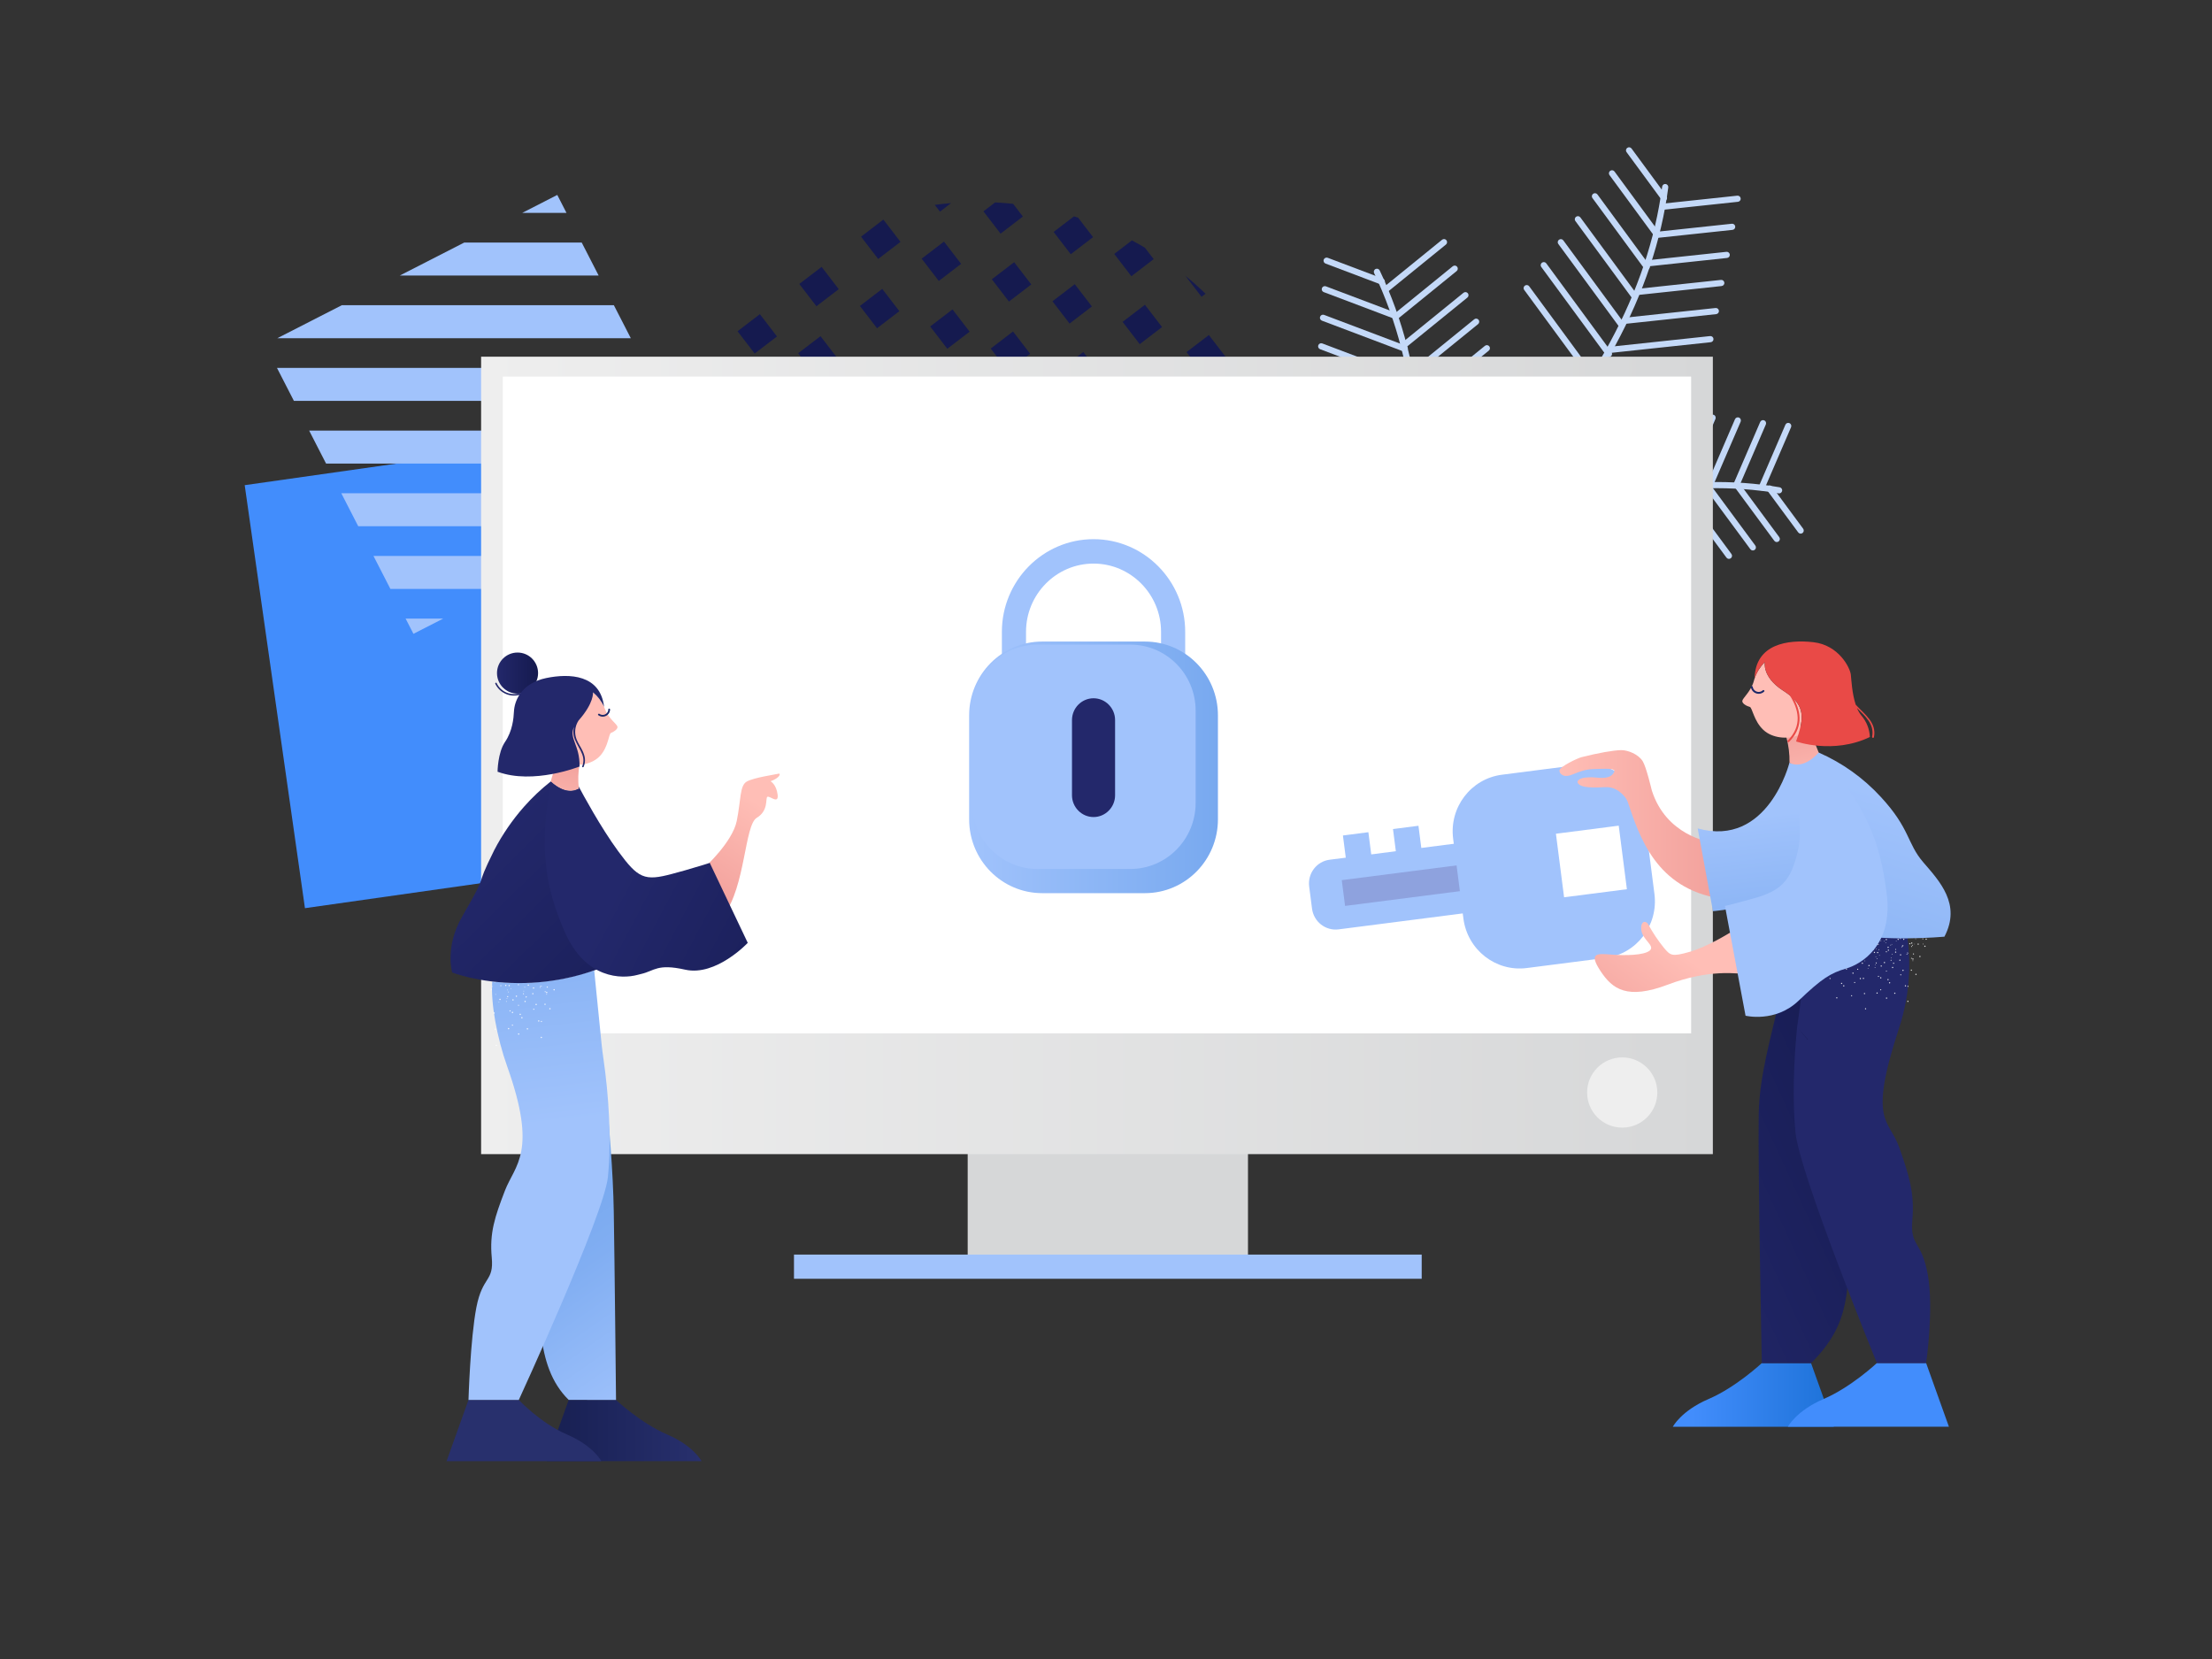 <?xml version="1.0" encoding="UTF-8"?><svg version="1.1" xmlns="http://www.w3.org/2000/svg" xmlns:xlink="http://www.w3.org/1999/xlink" viewBox="0 0 1600 1200" width="1600" height="1200" x="0px" y="0px">
              
              <rect x="0" y="0" width="1600" height="1200" fill="#333333" stroke="none"/>
              
              <!-- ITEM 0 -->
<g>
    <defs>
        
        <clipPath id="clip-path-id-viewbox-item-0">
            <rect x="0.0" y="0.0" width="144.0" height="88.0"/>
        </clipPath>
    </defs>
    <g transform="translate(770.0 218.0) rotate(108.06 319.5 195.5) scale(4.438 4.443)">
        <g clip-path="url(#clip-path-id-viewbox-item-0)" transform="translate(-0.0 -0.0)">

<g>
	<g>
		<path fill="#C4D9F8" d="M110.756,80.021c-0.09,0-0.18-0.023-0.263-0.073c-5.429-3.322-10.852-6.86-16.097-10.281    c-10.804-7.047-21.975-14.335-33.738-20.082C40.25,39.612,21.342,36.155,4.454,39.3c-0.277,0.05-0.536-0.13-0.586-0.401    c-0.05-0.272,0.129-0.534,0.402-0.586c17.104-3.191,36.225,0.3,56.831,10.369c11.819,5.776,23.017,13.081,33.846,20.145    c5.239,3.417,10.656,6.951,16.073,10.265c0.236,0.146,0.312,0.454,0.166,0.691C111.091,79.936,110.926,80.021,110.756,80.021z"/>
	</g>
	<g>
		<path fill="#C4D9F8" d="M27.022,55.644c-0.102,0-0.204-0.03-0.293-0.094c-0.226-0.161-0.278-0.475-0.116-0.7l10.625-14.811    c0.161-0.227,0.477-0.277,0.701-0.116c0.226,0.161,0.278,0.475,0.116,0.7L27.431,55.434    C27.333,55.572,27.179,55.644,27.022,55.644z"/>
	</g>
	<g>
		<path fill="#C4D9F8" d="M22.602,54.161c-0.102,0-0.204-0.03-0.293-0.094c-0.226-0.162-0.278-0.475-0.116-0.7l10.453-14.57    c0.162-0.226,0.476-0.278,0.701-0.116c0.226,0.162,0.278,0.475,0.116,0.7l-10.453,14.57    C22.913,54.089,22.759,54.161,22.602,54.161z"/>
	</g>
	<g>
		<path fill="#C4D9F8" d="M18.182,52.68c-0.102,0-0.204-0.03-0.293-0.094c-0.226-0.161-0.278-0.475-0.116-0.7l9.723-13.554    c0.162-0.226,0.477-0.278,0.701-0.116c0.226,0.161,0.278,0.475,0.116,0.7L18.59,52.469C18.493,52.607,18.339,52.68,18.182,52.68z"/>
	</g>
	<g>
		<path fill="#C4D9F8" d="M13.762,51.199c-0.102,0-0.204-0.03-0.293-0.094c-0.226-0.161-0.278-0.475-0.116-0.7l9.076-12.652    c0.162-0.227,0.476-0.278,0.701-0.116c0.226,0.162,0.278,0.475,0.116,0.7L14.17,50.989C14.074,51.126,13.919,51.199,13.762,51.199    z"/>
	</g>
	<g>
		<path fill="#C4D9F8" d="M9.342,49.716c-0.102,0-0.204-0.03-0.293-0.094c-0.226-0.161-0.278-0.475-0.116-0.7l8.305-11.576    c0.161-0.226,0.477-0.277,0.701-0.116c0.226,0.161,0.278,0.475,0.116,0.7L9.75,49.506C9.653,49.643,9.499,49.716,9.342,49.716z"/>
	</g>
	<g>
		<path fill="#C4D9F8" d="M4.923,48.235c-0.102,0-0.204-0.03-0.293-0.094c-0.226-0.161-0.278-0.475-0.116-0.7l7.086-9.877    c0.162-0.227,0.476-0.277,0.701-0.116c0.226,0.161,0.278,0.475,0.116,0.7l-7.086,9.877C5.234,48.163,5.079,48.235,4.923,48.235z"/>
	</g>
	<g>
		<path fill="#C4D9F8" d="M0.503,46.753c-0.102,0-0.204-0.03-0.293-0.094c-0.226-0.161-0.278-0.475-0.116-0.7l5.597-7.803    c0.162-0.226,0.476-0.277,0.701-0.116c0.226,0.161,0.278,0.475,0.116,0.7l-5.597,7.803C0.814,46.681,0.659,46.753,0.503,46.753z"/>
	</g>
	<g>
		<path fill="#C4D9F8" d="M37.739,40.688c-0.192,0-0.376-0.11-0.46-0.296l-7.465-16.626c-0.114-0.254,0-0.551,0.252-0.664    c0.253-0.115,0.551,0,0.665,0.252l7.465,16.626c0.114,0.254,0,0.551-0.252,0.664C37.878,40.674,37.808,40.688,37.739,40.688z"/>
	</g>
	<g>
		<path fill="#C4D9F8" d="M32.362,39.591c-0.192,0-0.376-0.11-0.46-0.297l-6.715-14.953c-0.114-0.254,0-0.551,0.252-0.664    c0.253-0.116,0.551,0,0.665,0.253l6.715,14.953c0.114,0.254,0,0.551-0.252,0.664C32.5,39.578,32.431,39.591,32.362,39.591z"/>
	</g>
	<g>
		<path fill="#C4D9F8" d="M27.117,38.788c-0.192,0-0.376-0.11-0.46-0.296l-6.096-13.577c-0.114-0.253,0-0.55,0.252-0.663    c0.253-0.115,0.551,0,0.665,0.253l6.096,13.574c0.114,0.253,0,0.551-0.252,0.664C27.256,38.774,27.185,38.788,27.117,38.788z"/>
	</g>
	<g>
		<path fill="#C4D9F8" d="M21.935,38.126c-0.192,0-0.376-0.11-0.46-0.296l-5.541-12.339c-0.114-0.253,0-0.551,0.252-0.664    c0.251-0.117,0.55-0.001,0.665,0.252l5.541,12.339c0.114,0.254,0,0.551-0.252,0.664C22.073,38.113,22.004,38.126,21.935,38.126z"/>
	</g>
	<g>
		<path fill="#C4D9F8" d="M16.977,37.965c-0.192,0-0.376-0.11-0.46-0.296l-5.21-11.602c-0.114-0.253,0-0.551,0.252-0.664    c0.254-0.117,0.551-0.001,0.665,0.252l5.21,11.602c0.114,0.253,0,0.551-0.252,0.664C17.116,37.951,17.046,37.965,16.977,37.965z"/>
	</g>
	<g>
		<path fill="#C4D9F8" d="M12.119,38.025c-0.192,0-0.376-0.11-0.46-0.296L6.68,26.642c-0.114-0.253,0-0.551,0.252-0.664    c0.254-0.115,0.551-0.001,0.665,0.252l4.979,11.087c0.114,0.253,0,0.551-0.252,0.664C12.258,38.011,12.189,38.025,12.119,38.025z"/>
	</g>
	<g>
		<path fill="#C4D9F8" d="M7.545,38.716c-0.192,0-0.376-0.11-0.46-0.297L2.055,27.215c-0.114-0.253,0-0.55,0.252-0.663    c0.253-0.116,0.551,0,0.665,0.253l5.031,11.204c0.114,0.253,0,0.55-0.252,0.663C7.684,38.703,7.614,38.716,7.545,38.716z"/>
	</g>
</g>
<g>
	<g>
		<path fill="#C4D9F8" d="M32.057,79.656c-0.133,0-0.266-0.052-0.364-0.156c-0.191-0.201-0.183-0.519,0.018-0.71    c12.609-11.974,30.55-19.443,53.324-22.198c13.06-1.581,26.438-1.541,39.368-1.503c6.258,0.018,12.729,0.038,19.08-0.127    c0.266,0.005,0.509,0.212,0.516,0.489c0.007,0.276-0.212,0.507-0.49,0.515c-6.367,0.164-12.847,0.145-19.11,0.127    c-12.902-0.037-26.246-0.077-39.244,1.495c-22.554,2.73-40.303,10.108-52.751,21.929C32.306,79.609,32.182,79.656,32.057,79.656z"/>
	</g>
	<g>
		<path fill="#C4D9F8" d="M59.969,81.04c-0.008,0-0.016,0-0.023-0.001c-0.278-0.013-0.492-0.247-0.48-0.524l0.84-18.201    c0.013-0.275,0.251-0.497,0.525-0.478c0.278,0.013,0.492,0.247,0.48,0.524l-0.84,18.201C60.459,80.83,60.236,81.04,59.969,81.04z"/>
	</g>
	<g>
		<path fill="#C4D9F8" d="M55.454,82.199c-0.008,0-0.016,0-0.023-0.001c-0.278-0.013-0.492-0.247-0.48-0.524l0.826-17.904    c0.013-0.276,0.26-0.511,0.525-0.478c0.278,0.013,0.492,0.247,0.48,0.524L55.956,81.72C55.944,81.989,55.721,82.199,55.454,82.199    z"/>
	</g>
	<g>
		<path fill="#C4D9F8" d="M50.939,83.36c-0.008,0-0.016,0-0.023-0.001c-0.278-0.013-0.492-0.247-0.48-0.524l0.769-16.656    c0.013-0.276,0.26-0.516,0.525-0.478c0.278,0.013,0.492,0.247,0.48,0.524L51.441,82.88C51.429,83.15,51.206,83.36,50.939,83.36z"/>
	</g>
	<g>
		<path fill="#C4D9F8" d="M46.424,84.52c-0.008,0-0.016,0-0.023-0.001c-0.278-0.013-0.492-0.247-0.48-0.524l0.717-15.548    c0.013-0.276,0.252-0.519,0.525-0.478c0.278,0.013,0.492,0.247,0.48,0.524l-0.717,15.548C46.913,84.31,46.691,84.52,46.424,84.52z    "/>
	</g>
	<g>
		<path fill="#C4D9F8" d="M41.908,85.679c-0.008,0-0.016,0-0.023-0.001c-0.278-0.013-0.492-0.247-0.48-0.524l0.656-14.225    c0.013-0.276,0.257-0.493,0.525-0.478c0.278,0.013,0.492,0.247,0.48,0.524L42.41,85.2C42.398,85.469,42.176,85.679,41.908,85.679z    "/>
	</g>
	<g>
		<path fill="#C4D9F8" d="M37.392,86.84c-0.008,0-0.016,0-0.023-0.001c-0.278-0.013-0.492-0.247-0.48-0.524l0.56-12.138    c0.013-0.276,0.261-0.513,0.525-0.478c0.278,0.013,0.492,0.247,0.48,0.524l-0.56,12.138C37.882,86.63,37.66,86.84,37.392,86.84z"/>
	</g>
	<g>
		<path fill="#C4D9F8" d="M32.878,88c-0.008,0-0.016,0-0.023-0.001c-0.278-0.013-0.492-0.247-0.48-0.524l0.443-9.588    c0.013-0.276,0.251-0.515,0.525-0.478c0.278,0.013,0.492,0.247,0.48,0.524l-0.443,9.588C33.367,87.79,33.144,88,32.878,88z"/>
	</g>
	<g>
		<path fill="#C4D9F8" d="M60.805,62.668c-0.094,0-0.188-0.025-0.273-0.08l-15.323-9.888c-0.233-0.15-0.3-0.461-0.149-0.694    c0.15-0.232,0.462-0.301,0.695-0.149l15.323,9.888c0.233,0.15,0.3,0.461,0.149,0.694C61.132,62.587,60.97,62.668,60.805,62.668z"/>
	</g>
	<g>
		<path fill="#C4D9F8" d="M55.697,64.672c-0.094,0-0.188-0.025-0.273-0.08l-13.783-8.893c-0.233-0.15-0.3-0.461-0.149-0.694    c0.151-0.232,0.461-0.302,0.695-0.149l13.783,8.893c0.233,0.15,0.3,0.461,0.149,0.694C56.024,64.59,55.862,64.672,55.697,64.672z"/>
	</g>
	<g>
		<path fill="#C4D9F8" d="M50.86,66.85c-0.094,0-0.188-0.025-0.273-0.08l-12.513-8.073c-0.233-0.15-0.3-0.461-0.149-0.694    c0.151-0.231,0.462-0.3,0.695-0.149l12.513,8.073c0.233,0.15,0.3,0.461,0.149,0.694C51.187,66.768,51.025,66.85,50.86,66.85z"/>
	</g>
	<g>
		<path fill="#C4D9F8" d="M46.152,69.112c-0.094,0-0.188-0.025-0.273-0.08l-11.374-7.339c-0.233-0.15-0.3-0.461-0.149-0.694    c0.151-0.232,0.462-0.3,0.695-0.149l11.374,7.339c0.233,0.15,0.3,0.461,0.149,0.694C46.479,69.031,46.317,69.112,46.152,69.112z"/>
	</g>
	<g>
		<path fill="#C4D9F8" d="M41.905,71.672c-0.094,0-0.188-0.025-0.273-0.08l-10.694-6.9c-0.233-0.15-0.3-0.461-0.149-0.694    c0.151-0.231,0.461-0.301,0.695-0.149l10.694,6.9c0.233,0.15,0.3,0.461,0.149,0.694C42.232,71.59,42.07,71.672,41.905,71.672z"/>
	</g>
	<g>
		<path fill="#C4D9F8" d="M37.863,74.363c-0.094,0-0.188-0.025-0.273-0.08L27.37,67.69c-0.233-0.15-0.3-0.461-0.149-0.694    c0.15-0.231,0.461-0.302,0.695-0.149l10.22,6.593c0.233,0.15,0.3,0.461,0.149,0.694C38.19,74.282,38.028,74.363,37.863,74.363z"/>
	</g>
	<g>
		<path fill="#C4D9F8" d="M34.403,77.429c-0.094,0-0.188-0.025-0.273-0.08l-10.327-6.664c-0.233-0.15-0.3-0.461-0.149-0.694    c0.151-0.231,0.462-0.302,0.695-0.149l10.327,6.664c0.233,0.15,0.3,0.461,0.149,0.694C34.73,77.348,34.568,77.429,34.403,77.429z"/>
	</g>
</g>
<g>
	<g>
		<path fill="#C4D9F8" d="M110.326,83.799c-0.113,0-0.226-0.038-0.32-0.116c-4.339-3.586-8.862-7.11-13.237-10.517    c-9.04-7.042-18.388-14.325-26.632-22.567C55.759,36.22,47.336,21.195,45.103,5.943c-0.04-0.274,0.15-0.529,0.425-0.57    c0.275-0.03,0.53,0.15,0.57,0.425c2.201,15.034,10.528,29.868,24.751,44.091c8.198,8.199,17.521,15.461,26.537,22.485    c4.38,3.412,8.91,6.941,13.26,10.537c0.214,0.177,0.243,0.493,0.066,0.706C110.614,83.737,110.471,83.799,110.326,83.799z"/>
	</g>
	<g>
		<path fill="#C4D9F8" d="M56.434,33.814c-0.102,0-0.203-0.03-0.292-0.093c-0.226-0.161-0.279-0.475-0.118-0.7l9.388-13.151    c0.162-0.226,0.476-0.277,0.701-0.118c0.226,0.161,0.279,0.475,0.118,0.7l-9.388,13.151C56.745,33.74,56.591,33.814,56.434,33.814    z"/>
	</g>
	<g>
		<path fill="#C4D9F8" d="M54.073,30.323c-0.102,0-0.203-0.03-0.292-0.093c-0.226-0.161-0.279-0.475-0.118-0.7l9.235-12.937    c0.162-0.226,0.476-0.277,0.702-0.118c0.226,0.161,0.279,0.475,0.118,0.7l-9.235,12.937    C54.385,30.249,54.231,30.323,54.073,30.323z"/>
	</g>
	<g>
		<path fill="#C4D9F8" d="M52.205,26.144c-0.102,0-0.203-0.03-0.292-0.093c-0.226-0.161-0.279-0.475-0.118-0.7l8.592-12.034    c0.162-0.226,0.476-0.277,0.701-0.118c0.226,0.161,0.279,0.475,0.118,0.7l-8.592,12.034C52.517,26.07,52.362,26.144,52.205,26.144    z"/>
	</g>
	<g>
		<path fill="#C4D9F8" d="M50.263,22.066c-0.102,0-0.203-0.03-0.292-0.093c-0.226-0.161-0.279-0.475-0.118-0.7l8.019-11.234    c0.161-0.226,0.476-0.277,0.701-0.118c0.226,0.161,0.279,0.475,0.118,0.7l-8.019,11.234C50.575,21.993,50.42,22.066,50.263,22.066    z"/>
	</g>
	<g>
		<path fill="#C4D9F8" d="M48.432,17.835c-0.102,0-0.203-0.03-0.292-0.093c-0.226-0.161-0.279-0.475-0.118-0.7L55.36,6.763    c0.162-0.226,0.476-0.277,0.701-0.118c0.226,0.161,0.279,0.475,0.118,0.7l-7.337,10.278    C48.744,17.762,48.589,17.835,48.432,17.835z"/>
	</g>
	<g>
		<path fill="#C4D9F8" d="M46.996,13.05c-0.102,0-0.203-0.03-0.292-0.093c-0.226-0.161-0.279-0.475-0.118-0.7l6.261-8.77    c0.162-0.226,0.477-0.277,0.701-0.118c0.226,0.161,0.279,0.475,0.118,0.7l-6.261,8.77C47.308,12.977,47.153,13.05,46.996,13.05z"/>
	</g>
	<g>
		<path fill="#C4D9F8" d="M45.798,7.931c-0.102,0-0.203-0.03-0.292-0.093c-0.226-0.161-0.279-0.475-0.118-0.7l4.946-6.928    c0.162-0.226,0.476-0.276,0.702-0.118c0.226,0.161,0.279,0.475,0.118,0.7L46.208,7.72C46.11,7.857,45.956,7.931,45.798,7.931z"/>
	</g>
	<g>
		<path fill="#C4D9F8" d="M56.339,33.932c-0.015,0-0.031-0.001-0.046-0.002L40.19,32.448c-0.277-0.025-0.481-0.27-0.455-0.547    c0.025-0.275,0.272-0.468,0.547-0.454l16.103,1.482c0.277,0.025,0.481,0.27,0.455,0.547    C56.816,33.736,56.597,33.932,56.339,33.932z"/>
	</g>
	<g>
		<path fill="#C4D9F8" d="M53.876,29.743c-0.015,0-0.031-0.001-0.046-0.002l-14.484-1.332c-0.277-0.025-0.481-0.27-0.455-0.547    c0.026-0.276,0.274-0.47,0.547-0.454l14.484,1.332c0.277,0.025,0.48,0.27,0.455,0.547C54.351,29.547,54.132,29.743,53.876,29.743z    "/>
	</g>
	<g>
		<path fill="#C4D9F8" d="M51.696,25.58c-0.015,0-0.031-0.001-0.046-0.002l-13.15-1.21c-0.277-0.025-0.481-0.27-0.455-0.547    c0.026-0.276,0.268-0.471,0.547-0.454l13.15,1.21c0.277,0.025,0.481,0.27,0.455,0.547C52.171,25.385,51.952,25.58,51.696,25.58z"/>
	</g>
	<g>
		<path fill="#C4D9F8" d="M49.653,21.43c-0.015,0-0.031-0.001-0.046-0.002l-11.951-1.1c-0.277-0.025-0.481-0.27-0.455-0.547    c0.026-0.276,0.271-0.463,0.547-0.454l11.951,1.1c0.277,0.025,0.481,0.27,0.455,0.547C50.129,21.235,49.909,21.43,49.653,21.43z"/>
	</g>
	<g>
		<path fill="#C4D9F8" d="M48.093,17.324c-0.015,0-0.031-0.001-0.046-0.002l-11.238-1.034c-0.277-0.025-0.481-0.27-0.455-0.547    c0.026-0.276,0.273-0.464,0.547-0.454l11.238,1.034c0.277,0.025,0.481,0.27,0.455,0.547C48.57,17.129,48.35,17.324,48.093,17.324z    "/>
	</g>
	<g>
		<path fill="#C4D9F8" d="M46.75,13.238c-0.015,0-0.031-0.001-0.046-0.002l-10.739-0.988c-0.277-0.025-0.481-0.27-0.455-0.547    c0.025-0.275,0.267-0.466,0.547-0.454l10.739,0.988c0.277,0.025,0.481,0.27,0.455,0.547C47.226,13.043,47.007,13.238,46.75,13.238    z"/>
	</g>
	<g>
		<path fill="#C4D9F8" d="M46.017,9.208c-0.015,0-0.031-0.001-0.046-0.002L35.118,8.208c-0.277-0.025-0.481-0.27-0.455-0.547    c0.026-0.275,0.27-0.467,0.547-0.454l10.853,0.999c0.277,0.025,0.481,0.27,0.455,0.547C46.494,9.013,46.275,9.208,46.017,9.208z"/>
	</g>
</g>

        </g>
    </g>
</g>

<!-- ITEM 1 -->
<g>
    <defs>
        
        <clipPath id="clip-path-id-viewbox-item-1">
            <rect x="0.0" y="0.0" width="300.0" height="202.0"/>
        </clipPath>
    </defs>
    <g transform="translate(177.0 141.0) rotate(0.0 383.0 258.0) scale(2.553 2.554)">
        <g clip-path="url(#clip-path-id-viewbox-item-1)" transform="translate(-0.0 -0.0)">

<g>
	<path fill="#151A4F" d="M299.664,110.28l-0.043-0.055c-0.005,0.035-0.013,0.067-0.018,0.099L299.664,110.28z"/>
	<path fill="#151A4F" d="M273.174,161.199c0.323-0.319,0.643-0.639,0.961-0.961l-1.069,0.82L273.174,161.199z"/>
	<path fill="#151A4F" d="M255.571,174.451l0.215,0.279c2.29-1.378,4.499-2.864,6.646-4.421l-0.537-0.698L255.571,174.451z"/>
	<path fill="#151A4F" d="M293.455,131.391c1.041-2.44,1.963-4.937,2.794-7.469l-5.372,4.113L293.455,131.391z"/>
	<polygon fill="#151A4F" points="278.249,147.729 273.399,141.416 279.724,136.577 284.574,142.889  "/>
	<polygon fill="#151A4F" points="260.757,161.123 255.907,154.81 262.232,149.971 267.082,156.283  "/>
	<polygon fill="#151A4F" points="243.265,174.519 238.415,168.207 244.74,163.367 249.59,169.68  "/>
	<path fill="#151A4F" d="M228.752,185.629l3.322-2.543l-4.85-6.311l-6.322,4.841l3.747,4.876c0.326-0.061,0.649-0.103,0.976-0.165   C226.677,186.118,227.714,185.869,228.752,185.629z"/>
	<path fill="#151A4F" d="M288.489,108.811l4.85,6.311l6.263-4.795c0.005-0.033,0.013-0.067,0.018-0.099l-4.807-6.257   L288.489,108.811z"/>
	<polygon fill="#151A4F" points="277.304,117.377 282.154,123.69 275.829,128.529 270.979,122.217  "/>
	<polygon fill="#151A4F" points="259.808,130.771 264.658,137.083 258.333,141.923 253.483,135.61  "/>
	<polygon fill="#151A4F" points="242.315,144.166 247.165,150.478 240.84,155.318 235.99,149.005  "/>
	<polygon fill="#151A4F" points="224.821,157.559 229.671,163.871 223.347,168.71 218.496,162.398  "/>
	<polygon fill="#151A4F" points="293.675,95.482 288.825,89.169 295.15,84.33 300,90.643  "/>
	<polygon fill="#151A4F" points="276.179,108.877 271.329,102.565 277.654,97.726 282.504,104.038  "/>
	<polygon fill="#151A4F" points="258.682,122.271 253.831,115.959 260.156,111.12 265.006,117.432  "/>
	<polygon fill="#151A4F" points="241.192,135.667 236.342,129.355 242.666,124.515 247.517,130.828  "/>
	<polygon fill="#151A4F" points="223.703,149.062 218.853,142.75 225.177,137.911 230.028,144.223  "/>
	<polygon fill="#151A4F" points="206.209,162.458 201.358,156.146 207.683,151.306 212.534,157.619  "/>
	<polygon fill="#151A4F" points="292.732,65.133 297.582,71.446 291.257,76.285 286.407,69.973  "/>
	<polygon fill="#151A4F" points="275.236,78.525 280.086,84.838 273.761,89.677 268.911,83.364  "/>
	<polygon fill="#151A4F" points="257.744,91.92 262.594,98.232 256.27,103.071 251.419,96.759  "/>
	<polygon fill="#151A4F" points="240.247,105.312 245.097,111.624 238.772,116.464 233.922,110.151  "/>
	<polygon fill="#151A4F" points="222.752,118.707 227.602,125.02 221.278,129.859 216.427,123.547  "/>
	<polygon fill="#151A4F" points="205.259,132.101 210.109,138.413 203.785,143.253 198.934,136.94  "/>
	<path fill="#151A4F" d="M291.591,56.644l0.712-0.546c-1.134-2.463-2.374-4.858-3.707-7.188l-1.858,1.422L291.591,56.644z"/>
	<polygon fill="#151A4F" points="274.111,70.024 269.26,63.712 275.585,58.872 280.435,65.185  "/>
	<polygon fill="#151A4F" points="256.616,83.419 251.766,77.107 258.091,72.267 262.941,78.58  "/>
	<polygon fill="#151A4F" points="239.123,96.816 234.273,90.504 240.598,85.664 245.448,91.977  "/>
	<polygon fill="#151A4F" points="221.63,110.211 216.78,103.899 223.104,99.06 227.955,105.372  "/>
	<polygon fill="#151A4F" points="204.138,123.605 199.287,117.293 205.612,112.454 210.462,118.766  "/>
	<polygon fill="#151A4F" points="186.645,137.001 181.795,130.689 188.119,125.849 192.97,132.162  "/>
	<polygon fill="#151A4F" points="273.171,39.674 278.021,45.986 271.696,50.826 266.846,44.513  "/>
	<polygon fill="#151A4F" points="254.229,64.194 249.379,57.881 255.704,53.042 260.554,59.354  "/>
	<polygon fill="#151A4F" points="236.739,77.591 231.888,71.279 238.213,66.439 243.064,72.752  "/>
	<polygon fill="#151A4F" points="220.685,79.853 225.535,86.166 219.21,91.005 214.36,84.693  "/>
	<polygon fill="#151A4F" points="203.192,93.249 208.042,99.562 201.718,104.401 196.867,98.088  "/>
	<polygon fill="#151A4F" points="185.697,106.641 190.547,112.954 184.222,117.793 179.372,111.481  "/>
	<path fill="#151A4F" d="M272.239,27.977c-1.841-1.764-3.738-3.461-5.714-5.066l4.566,5.942L272.239,27.977z"/>
	<polygon fill="#151A4F" points="255.057,31.109 259.907,37.422 253.583,42.261 248.732,35.949  "/>
	<polygon fill="#151A4F" points="236.118,55.632 231.267,49.32 237.592,44.48 242.442,50.793  "/>
	<polygon fill="#151A4F" points="220.071,57.897 224.921,64.209 218.597,69.048 213.746,62.736  "/>
	<polygon fill="#151A4F" points="202.577,71.291 207.427,77.604 201.103,82.443 196.252,76.131  "/>
	<polygon fill="#151A4F" points="185.084,84.684 189.934,90.996 183.609,95.836 178.759,89.523  "/>
	<polygon fill="#151A4F" points="166.146,109.213 161.295,102.901 167.62,98.062 172.471,104.374  "/>
	<path fill="#151A4F" d="M251.212,23.024l6.322-4.841l-2.492-3.243c-1.209-0.713-2.432-1.403-3.673-2.061l-5.007,3.835   L251.212,23.024z"/>
	<polygon fill="#151A4F" points="235.179,25.277 240.03,31.589 233.705,36.428 228.855,30.116  "/>
	<polygon fill="#151A4F" points="217.685,38.67 222.535,44.983 216.21,49.822 211.36,43.51  "/>
	<polygon fill="#151A4F" points="200.191,52.065 205.041,58.377 198.716,63.217 193.866,56.904  "/>
	<polygon fill="#151A4F" points="182.697,65.459 187.547,71.771 181.222,76.61 176.372,70.298  "/>
	<polygon fill="#151A4F" points="165.202,78.852 170.052,85.164 163.727,90.004 158.877,83.691  "/>
	<path fill="#151A4F" d="M234.037,16.792l6.322-4.841l-4.233-5.509c-0.394-0.126-0.784-0.253-1.18-0.373l-5.761,4.41L234.037,16.792   z"/>
	<polygon fill="#151A4F" points="218.005,19.046 222.855,25.358 216.53,30.198 211.68,23.885  "/>
	<polygon fill="#151A4F" points="199.063,43.571 194.213,37.258 200.537,32.419 205.388,38.732  "/>
	<polygon fill="#151A4F" points="181.569,56.965 176.718,50.653 183.043,45.814 187.894,52.126  "/>
	<polygon fill="#151A4F" points="164.078,70.363 159.228,64.051 165.553,59.211 170.403,65.524  "/>
	<polygon fill="#151A4F" points="146.583,83.758 141.732,77.445 148.057,72.606 152.908,78.919  "/>
	<path fill="#151A4F" d="M214.155,10.961l6.322-4.841l-2.768-3.602c-1.69-0.183-3.392-0.307-5.101-0.398l-3.305,2.53L214.155,10.961   z"/>
	<polygon fill="#151A4F" points="198.125,13.212 202.975,19.524 196.651,24.364 191.8,18.051  "/>
	<polygon fill="#151A4F" points="180.629,26.606 185.48,32.919 179.155,37.758 174.304,31.446  "/>
	<polygon fill="#151A4F" points="163.137,40 167.987,46.312 161.662,51.151 156.812,44.839  "/>
	<polygon fill="#151A4F" points="145.641,53.392 150.492,59.705 144.167,64.544 139.316,58.232  "/>
	<path fill="#151A4F" d="M200.136,2.314c-1.541,0.126-3.083,0.293-4.628,0.497l1.474,1.919L200.136,2.314z"/>
	<polygon fill="#151A4F" points="180.949,6.981 185.799,13.293 179.474,18.133 174.624,11.82  "/>
	<polygon fill="#151A4F" points="163.455,20.374 168.306,26.686 161.981,31.526 157.13,25.213  "/>
	<polygon fill="#151A4F" points="145.959,33.767 150.81,40.08 144.485,44.919 139.634,38.607  "/>
	<path fill="#151A4F" d="M133.329,53.467l-4.851-6.313l-1.293,0.989c-1.169,1.998-2.272,4.032-3.292,6.114l3.111,4.05   L133.329,53.467z"/>
</g>
<polygon fill="#428DFC" points="129.951,185.974 17.069,202 0,82.198 112.883,66.172 "/>
<g>
	<polygon fill="#A1C3FC" points="88.562,0 78.641,5.077 91.167,5.077  "/>
	<polygon fill="#A1C3FC" points="43.943,22.827 100.281,22.827 95.484,13.485 62.204,13.485  "/>
	<polygon fill="#A1C3FC" points="9.244,40.578 109.395,40.578 104.597,31.236 27.507,31.236  "/>
	<polygon fill="#A1C3FC" points="13.94,58.329 118.508,58.329 113.712,48.986 9.143,48.986  "/>
	<polygon fill="#A1C3FC" points="23.053,76.08 127.622,76.08 122.826,66.738 18.256,66.738  "/>
	<polygon fill="#A1C3FC" points="32.166,93.833 107.365,93.833 125.627,84.488 27.369,84.488  "/>
	<polygon fill="#A1C3FC" points="41.28,111.583 72.666,111.583 90.928,102.24 36.484,102.24  "/>
	<polygon fill="#A1C3FC" points="47.809,124.3 56.231,119.991 45.597,119.991  "/>
</g>

        </g>
    </g>
</g>

<!-- ITEM 2 -->
<g>
    <defs>
        
        <clipPath id="clip-path-id-viewbox-item-2">
            <rect x="0.0" y="0.0" width="307.119" height="229.909"/>
        </clipPath>
    </defs>
    <g transform="translate(348.0 258.0) rotate(0.0 445.5 333.5) scale(2.901 2.901)">
        <g clip-path="url(#clip-path-id-viewbox-item-2)" transform="translate(-0.0 -0.0)">

<g>
	<rect x="121.322" y="148.638" fill="#D6D7D8" width="69.889" height="77.764"/>
	<rect x="78.01" y="223.88" fill="#a1c3fc" width="156.513" height="6.029"/>
	<linearGradient id="SVGID_1_-i2" gradientUnits="userSpaceOnUse" x1="0" y1="99.42" x2="307.119" y2="99.42">
		<stop offset="0" style="stop-color:#EEEEEE"/>
		<stop offset="1" style="stop-color:#D6D7D8"/>
	</linearGradient>
	<rect x="0" y="0" fill="url(#SVGID_1_-i2)" width="307.119" height="198.84"/>
	<rect x="5.414" y="4.958" fill="#FFFFFF" width="296.291" height="163.755"/>
</g>
<circle fill="#EEEEEE" cx="284.522" cy="183.469" r="8.754"/>

        </g>
    </g>
</g>

<!-- ITEM 3 -->
<g>
    <defs>
        
        <clipPath id="clip-path-id-viewbox-item-3">
            <rect x="0.0" y="0.0" width="72.162" height="101.524"/>
        </clipPath>
    </defs>
    <g transform="translate(701.0 390.0) rotate(0.0 90.0 128.0) scale(2.494 2.522)">
        <g clip-path="url(#clip-path-id-viewbox-item-3)" transform="translate(-0.0 -0.0)">

<g>
	<g>
		<path fill="#A1C3FC" d="M45.613,53.165H26.548c-9.401,0-17.05-7.649-17.05-17.051v-9.532C9.499,11.925,21.423,0,36.081,0    c14.658,0,26.583,11.925,26.583,26.582v9.532C62.664,45.516,55.014,53.165,45.613,53.165z M36.081,7    c-10.798,0-19.582,8.784-19.582,19.582v9.532c0,5.542,4.509,10.051,10.05,10.051h19.064c5.542,0,10.051-4.509,10.051-10.051    v-9.532C55.664,15.784,46.879,7,36.081,7z"/>
	</g>
</g>
<linearGradient id="SVGID_1_-i3" gradientUnits="userSpaceOnUse" x1="0" y1="65.444" x2="72.162" y2="65.444">
	<stop offset="0" style="stop-color:#A1C3FC"/>
	<stop offset="1" style="stop-color:#78A9EF"/>
</linearGradient>
<path fill="url(#SVGID_1_-i3)" d="M50.981,101.524H21.181C9.483,101.524,0,92.041,0,80.343V50.544c0-11.698,9.483-21.181,21.181-21.181  h29.799c11.698,0,21.181,9.483,21.181,21.181v29.799C72.162,92.041,62.679,101.524,50.981,101.524z"/>
<path fill="#A1C3FC" d="M46.733,94.592H19.811c-10.472,0-18.961-8.489-18.961-18.961v-26.43c0-10.472,8.489-18.961,18.961-18.961  h26.922c10.472,0,18.961,8.489,18.961,18.961v26.43C65.694,86.103,57.205,94.592,46.733,94.592z"/>
<path fill="#23286B" d="M36.081,79.696L36.081,79.696c-3.437,0-6.249-2.812-6.249-6.249V51.878c0-3.437,2.812-6.249,6.249-6.249h0  c3.437,0,6.249,2.812,6.249,6.249v21.569C42.33,76.884,39.518,79.696,36.081,79.696z"/>

        </g>
    </g>
</g>

<!-- ITEM 4 -->
<g>
    <defs>
        
        <clipPath id="clip-path-id-viewbox-item-4">
            <rect x="0.0" y="0.0" width="48.765" height="86.46"/>
        </clipPath>
    </defs>
    <g transform="translate(1000.0 510.0) rotate(82.675 70.5 123.5) scale(2.891 2.857)">
        <g clip-path="url(#clip-path-id-viewbox-item-4)" transform="translate(-0.0 -0.0)">

<rect x="10.005" y="57.058" fill="#a1c3fc" width="12.998" height="6.499"/>
<rect x="10.005" y="69.84" fill="#a1c3fc" width="12.998" height="6.499"/>
<path fill="#a1c3fc" d="M27.167,86.46h-5.569c-3.314,0-6-2.686-6-6V41.161h17.569V80.46C33.167,83.774,30.481,86.46,27.167,86.46z"/>
<rect x="21.054" y="40.81" fill="#8ea2de" width="6.499" height="37.262"/>
<path fill="#a1c3fc" d="M34.451,0H14.314C6.408,0,0,6.408,0,14.314v20.137c0,7.905,6.408,14.314,14.314,14.314h20.137  c7.905,0,14.314-6.408,14.314-14.314V14.314C48.765,6.408,42.356,0,34.451,0z M32.398,22.796H16.367V6.765h16.031V22.796z"/>

        </g>
    </g>
</g>

<!-- ITEM 5 -->
<g>
    <defs>
        
        <clipPath id="clip-path-id-viewbox-item-5">
            <rect x="0.0" y="0.0" width="220.0" height="441.0"/>
        </clipPath>
    </defs>
    <g transform="translate(1128.0 464.0) rotate(0.0 141.5 284.0) scale(1.286 1.288)">
        <g clip-path="url(#clip-path-id-viewbox-item-5)" transform="translate(-0.0 -0.0)">

<linearGradient id="SVGID_1_-i5" gradientUnits="userSpaceOnUse" x1="3503.651" y1="2461.503" x2="4689.158" y2="2461.503" gradientTransform="matrix(0.076 0 0 0.076 -266.978 -84.891)">
	<stop offset="0" style="stop-color:#FFBEB6"/>
	<stop offset="1" style="stop-color:#F2A19C"/>
</linearGradient>
<path fill="url(#SVGID_1_-i5)" d="M84.185,112.456c0,0-24.273-3.536-32.257-28.876c-0.07-0.222-3.075-13.076-5.109-16.351  c-2.436-3.923-8.468-6.304-12.203-6.211c-4.519,0.113-12.619,1.542-22.191,3.942C10.259,65.504-0.046,70.303,0,72.535  c0.034,1.655,1.746,2.867,3.397,2.984s3.241-0.557,4.782-1.164c6.939-2.737,7.908-2.632,15.365-2.833  c4.181-0.113,7.979-0.022,7.312,1.575c-1.787,4.273-7.231,3.632-11.846,3.205c-1.474-0.136-4.195,0.05-5.652,0.31  c-1.457,0.26-3.744,1.429-3.092,2.756c1.528,3.108,9.975,2.77,15.268,2.439c2.291-0.143,4.539,0.32,6.542,1.441  c2.654,1.487,5.478,4.309,6.404,7.055c6.545,19.393,15.921,48.351,51.855,54.033L84.185,112.456z"/>
<linearGradient id="L_sleeve_1_-i5" gradientUnits="userSpaceOnUse" x1="5091.086" y1="2609.707" x2="5261.102" y2="4190.854" gradientTransform="matrix(0.074 0 0 0.074 -267.585 -94.866)">
	<stop offset="0" style="stop-color:#A1C3FC"/>
	<stop offset="0.055" style="stop-color:#9EC1FB"/>
	<stop offset="0.323" style="stop-color:#92B9F7"/>
	<stop offset="0.696" style="stop-color:#81AEF2"/>
	<stop offset="1" style="stop-color:#78A9EF"/>
</linearGradient>
<path id="L_sleeve-i5" fill="url(#L_sleeve_1_-i5)" d="M129.369,68.058c0,0-11.993,47.887-51.62,36.938l0,0l8.58,46.44  c0,0,34.281-1.803,50.594-23.432C153.236,106.374,131.933,69.969,129.369,68.058"/>
<linearGradient id="R_shoe_1_-i5" gradientUnits="userSpaceOnUse" x1="4471.717" y1="6990.317" x2="5693.884" y2="6990.317" gradientTransform="matrix(0.074 0 0 0.074 -267.585 -94.866)">
	<stop offset="0.129" style="stop-color:#428DFC"/>
	<stop offset="0.999" style="stop-color:#1D72D8"/>
</linearGradient>
<path id="R_shoe-i5" fill="url(#R_shoe_1_-i5)" d="M141.503,405.233l12.829,35.763l-90.563,0.003c0,0,4.644-8.951,20.124-15.582  c15.48-6.631,29.929-20.184,29.929-20.184H141.503"/>
<path id="L_shoe-i5" fill="#428DFC" d="M206.225,405.213l12.829,35.763l-90.564,0.003c0,0,4.644-8.951,20.124-15.582  s29.929-20.184,29.929-20.184H206.225"/>
<linearGradient id="R_trousers_1_-i5" gradientUnits="userSpaceOnUse" x1="3952.423" y1="5876.319" x2="6503.285" y2="4698.998" gradientTransform="matrix(0.074 0 0 0.074 -267.585 -94.866)">
	<stop offset="0" style="stop-color:#23286B"/>
	<stop offset="1" style="stop-color:#151A4F"/>
</linearGradient>
<path id="R_trousers-i5" fill="url(#R_trousers_1_-i5)" d="M180.188,152.47c-1.083,3.52-2.756,6.83-4.946,9.791  c-3.363,4.438-8.098,7.642-13.472,9.114c0,0,0,0.235-5.943,1.453c-8.153,1.364-9.093,1.599-9.093,1.599l-15.984-0.875l-7.784,30.637  c-3.86,17.844-10.55,39.69-10.897,61.25c-0.493,30.814,1.752,139.837,1.752,139.837h27.679  c22.688-22.568,20.535-40.217,22.213-75.979c1.68-35.752,7.146-24.26,5.457-58.312c-1.68-34.051-0.831-27.236,10.084-75.766  C182.584,181.196,182.901,166.626,180.188,152.47z"/>
<path id="L_trousers-i5" fill="#23286B" d="M207.188,355.66c-3.497-19.564-10.018-15.551-8.707-30.695  c1.289-15.133-1.744-24.926-7.418-40.936c-5.643-16.022-17.61-13.513-0.196-66.458c7.061-21.124,7.786-43.851,2.084-65.381  c-1.189,0.266-2.469,0.533-3.824,0.794l0.048-0.898c0,0-2.403,0.753-6.158,1.95c-1.143,0.174-2.325,0.344-3.558,0.505  c-0.096,0.249-0.196,0.485-0.295,0.725c-15.161,4.858-42.054,13.666-40.701,14.579c1.878,1.268-4.806,46.815-4.806,46.815  l6.192,6.909c-0.116,0.065-0.189,0.104-0.189,0.104l-6.004-7.012c-1.909,19.324-2.651,40.519-0.928,58.912  c2.177,23.138,45.815,129.676,45.815,129.676h27.689C206.229,405.251,210.665,375.245,207.188,355.66z"/>
<path id="texture-i5" opacity="0.86" fill="#FFFFFF" enable-background="new    " d="M187.009,169.892  c-0.097-0.038-0.206,0.009-0.245,0.106l0,0c-0.042,0.091-0.002,0.198,0.088,0.239c0.002,0.001,0.003,0.002,0.005,0.002  c0.097,0.038,0.206-0.009,0.245-0.106l0,0C187.139,170.041,187.097,169.935,187.009,169.892z M182.827,168.178  c-0.097-0.038-0.206,0.01-0.245,0.107c-0.038,0.097,0.01,0.206,0.107,0.245c0.097,0.038,0.206-0.01,0.245-0.107  C182.968,168.324,182.921,168.217,182.827,168.178L182.827,168.178z M173.712,183.458c-0.04-0.094-0.149-0.137-0.242-0.097  c-0.094,0.04-0.137,0.149-0.097,0.241c0.04,0.093,0.149,0.137,0.242,0.097l0,0C173.709,183.66,173.753,183.551,173.712,183.458  L173.712,183.458z M171.977,179.299c-0.032-0.091-0.131-0.138-0.223-0.106c-0.007,0.002-0.013,0.005-0.019,0.008  c-0.096,0.037-0.145,0.143-0.11,0.239c0.046,0.094,0.157,0.137,0.254,0.099C171.973,179.501,172.016,179.393,171.977,179.299  L171.977,179.299L171.977,179.299z M180.102,176.147c-0.071-0.07-0.186-0.069-0.255,0.003c-0.07,0.071-0.069,0.186,0.003,0.256  c0.071,0.07,0.186,0.069,0.255-0.003l0,0c0.07-0.065,0.074-0.172,0.01-0.243C180.111,176.156,180.106,176.152,180.102,176.147z   M176.903,172.961c-0.071-0.069-0.186-0.068-0.255,0.003c-0.028,0.03-0.046,0.067-0.054,0.107c-0.01,0.059,0.011,0.12,0.055,0.161  c0.009,0.011,0.023,0.018,0.036,0.018l0.012,0.002c0.066,0.043,0.153,0.034,0.207-0.023c0.073-0.07,0.076-0.188,0.005-0.261  C176.907,172.966,176.905,172.963,176.903,172.961z M198.164,184.325c-0.142-0.131-0.364-0.12-0.494,0.024  c-0.003,0.003-0.005,0.007-0.008,0.01c-0.126,0.143-0.111,0.362,0.032,0.488c0.001,0.001,0.001,0.001,0.002,0.002  c0.142,0.131,0.364,0.12,0.494-0.024c0.003-0.003,0.005-0.007,0.008-0.01c0.126-0.143,0.111-0.362-0.032-0.488  C198.165,184.327,198.165,184.326,198.164,184.325L198.164,184.325z M191.7,178.709c-0.143-0.126-0.362-0.111-0.488,0.032  c-0.001,0.001-0.001,0.001-0.002,0.002c-0.129,0.149-0.115,0.372,0.032,0.502c0.147,0.13,0.373,0.115,0.503-0.032l0,0  C191.867,179.059,191.848,178.838,191.7,178.709L191.7,178.709z M185.247,173.106c-0.149-0.129-0.373-0.115-0.503,0.032  c-0.129,0.149-0.115,0.372,0.032,0.502c0.149,0.129,0.373,0.115,0.503-0.032l0,0c0.131-0.142,0.12-0.363-0.024-0.494  C185.255,173.113,185.251,173.109,185.247,173.106L185.247,173.106z M172.148,205.91c-0.195,0.013-0.343,0.181-0.333,0.376  c0.01,0.188,0.17,0.332,0.358,0.322c0.007,0,0.012-0.001,0.019-0.001c0.195-0.013,0.343-0.181,0.332-0.376  C172.511,206.038,172.341,205.894,172.148,205.91L172.148,205.91z M171.542,197.376c-0.193,0.015-0.335,0.184-0.32,0.377l0,0  c0.011,0.195,0.18,0.345,0.376,0.333c0.195-0.011,0.345-0.18,0.333-0.376C171.908,197.516,171.74,197.369,171.542,197.376  L171.542,197.376z M170.949,188.845c-0.195,0.023-0.342,0.191-0.334,0.388c0.01,0.188,0.17,0.332,0.358,0.322  c0.007,0,0.012-0.001,0.019-0.001c0.192-0.008,0.342-0.17,0.333-0.362c0-0.004,0-0.008-0.001-0.012  C171.31,188.983,171.144,188.835,170.949,188.845L170.949,188.845z M170.341,180.323c-0.193,0.015-0.335,0.184-0.32,0.377  c0,0,0,0,0,0.001c0.013,0.195,0.183,0.344,0.378,0.33c0.195-0.013,0.344-0.183,0.33-0.378s-0.183-0.344-0.378-0.33  C170.346,180.323,170.344,180.323,170.341,180.323z M201.883,169.639c-0.186-0.063-0.386,0.034-0.452,0.219  c-0.065,0.186,0.034,0.387,0.219,0.452c0.186,0.065,0.387-0.034,0.452-0.219C202.166,169.905,202.068,169.704,201.883,169.639  L201.883,169.639z M193.765,166.934c-0.177-0.063-0.371,0.028-0.434,0.204c-0.002,0.005-0.003,0.011-0.005,0.015  c-0.067,0.18,0.026,0.38,0.205,0.446c0.18,0.067,0.38-0.026,0.446-0.205c0.002-0.008,0.005-0.014,0.008-0.023  c0.063-0.176-0.028-0.37-0.204-0.433C193.776,166.937,193.77,166.935,193.765,166.934L193.765,166.934z M188.945,197.396  c-0.084-0.181-0.298-0.259-0.479-0.174c-0.18,0.084-0.259,0.298-0.174,0.478c0.085,0.181,0.298,0.259,0.479,0.174  c0.002-0.001,0.004-0.002,0.007-0.003C188.953,197.785,189.029,197.575,188.945,197.396L188.945,197.396z M185.128,189.747  c-0.084-0.18-0.298-0.259-0.477-0.174c-0.181,0.084-0.259,0.298-0.174,0.477c0.084,0.181,0.298,0.259,0.479,0.174  c0.002-0.001,0.004-0.002,0.007-0.003C185.135,190.135,185.208,189.924,185.128,189.747L185.128,189.747z M181.308,182.096  c-0.096-0.172-0.31-0.241-0.488-0.157c-0.177,0.093-0.244,0.31-0.151,0.486c0.089,0.169,0.295,0.238,0.47,0.158  C181.314,182.491,181.388,182.277,181.308,182.096L181.308,182.096z M177.474,174.456c-0.082-0.176-0.289-0.253-0.466-0.172  c-0.177,0.08-0.253,0.289-0.172,0.465c0.002,0.005,0.005,0.011,0.008,0.015c0.085,0.172,0.293,0.246,0.468,0.161  c0.003-0.001,0.007-0.003,0.009-0.004c0.167-0.076,0.241-0.277,0.164-0.444C177.482,174.469,177.479,174.463,177.474,174.456  L177.474,174.456z M156.101,199.783c-0.177-0.063-0.371,0.03-0.433,0.206c-0.003,0.009-0.005,0.018-0.008,0.026  c-0.061,0.181,0.036,0.377,0.217,0.438c0.001,0,0.002,0.001,0.003,0.001c0.186,0.063,0.386-0.034,0.452-0.219  C156.384,200.049,156.283,199.853,156.101,199.783L156.101,199.783z M158.819,191.685c-0.183-0.066-0.384,0.029-0.45,0.212  c-0.001,0.002-0.001,0.004-0.002,0.007c-0.063,0.185,0.034,0.386,0.219,0.452c0.189,0.053,0.385-0.047,0.454-0.23  c0.061-0.181-0.036-0.377-0.217-0.438C158.821,191.685,158.82,191.685,158.819,191.685L158.819,191.685z M161.526,183.571  c-0.186-0.063-0.386,0.034-0.452,0.219c-0.065,0.183,0.031,0.384,0.215,0.448c0.005,0.002,0.011,0.003,0.017,0.005  c0.177,0.063,0.371-0.028,0.434-0.204c0.002-0.005,0.003-0.011,0.005-0.015C161.807,183.839,161.71,183.637,161.526,183.571  L161.526,183.571z M196.28,193.497c-0.093-0.146-0.287-0.192-0.433-0.099c-0.147,0.093-0.192,0.287-0.099,0.432v0.001  c0.093,0.146,0.287,0.191,0.434,0.097C196.329,193.837,196.372,193.643,196.28,193.497z M192.233,187.028  c-0.093-0.146-0.287-0.191-0.434-0.098c-0.147,0.093-0.191,0.287-0.098,0.433c0.093,0.146,0.287,0.191,0.434,0.098l0,0  c0.147-0.087,0.193-0.277,0.106-0.421C192.239,187.036,192.236,187.031,192.233,187.028L192.233,187.028z M188.188,180.547  c-0.024-0.055-0.068-0.097-0.124-0.12l-0.012-0.002c-0.097-0.042-0.208-0.034-0.296,0.023c-0.151,0.094-0.196,0.292-0.102,0.443  c0.001,0.001,0.001,0.002,0.002,0.003c0.094,0.144,0.287,0.189,0.434,0.098c0.068-0.04,0.116-0.108,0.128-0.186  C188.252,180.72,188.242,180.622,188.188,180.547L188.188,180.547z M184.142,174.077c-0.094-0.146-0.287-0.19-0.434-0.098  c-0.151,0.093-0.197,0.289-0.106,0.438c0.093,0.151,0.289,0.197,0.439,0.106l0,0c0.151-0.095,0.196-0.292,0.101-0.443  C184.144,174.079,184.144,174.078,184.142,174.077L184.142,174.077z M164.394,198.646c-0.169-0.039-0.338,0.067-0.377,0.235  c0,0.002-0.001,0.003-0.001,0.005c-0.043,0.163,0.053,0.33,0.215,0.373c0.004,0.001,0.009,0.002,0.013,0.003  c0.172,0.037,0.345-0.069,0.39-0.239C164.665,198.855,164.561,198.69,164.394,198.646L164.394,198.646z M166.112,191.213  c-0.169-0.039-0.338,0.067-0.377,0.235c0,0.002-0.001,0.003-0.001,0.005c-0.043,0.163,0.054,0.33,0.215,0.373  c0.004,0.001,0.009,0.002,0.013,0.003c0.167,0.04,0.334-0.063,0.377-0.228C166.381,191.433,166.28,191.26,166.112,191.213  L166.112,191.213z M167.831,183.78c-0.169-0.039-0.338,0.067-0.377,0.235c0,0.002-0.001,0.003-0.001,0.005  c-0.046,0.157,0.042,0.322,0.199,0.368c0.01,0.003,0.019,0.005,0.029,0.007c0.169,0.039,0.338-0.067,0.377-0.235  c0-0.002,0.001-0.003,0.001-0.005C168.097,183.991,167.995,183.825,167.831,183.78L167.831,183.78z M199.307,175.23  c-0.14-0.101-0.337-0.07-0.439,0.069c-0.002,0.003-0.004,0.005-0.007,0.009c-0.102,0.131-0.078,0.318,0.053,0.419  c0.005,0.004,0.01,0.008,0.015,0.011c0.135,0.104,0.33,0.08,0.435-0.055c0.003-0.003,0.005-0.008,0.009-0.011  C199.474,175.532,199.445,175.337,199.307,175.23L199.307,175.23z M193.089,170.796c-0.147-0.094-0.34-0.059-0.445,0.079  c-0.1,0.144-0.065,0.344,0.079,0.445c0.149,0.096,0.347,0.054,0.443-0.095C193.256,171.084,193.223,170.897,193.089,170.796  L193.089,170.796z M180.633,195.276c-0.169,0.038-0.282,0.201-0.256,0.373c0.03,0.169,0.191,0.283,0.36,0.254  c0.172-0.027,0.29-0.186,0.266-0.359C180.974,195.37,180.808,195.25,180.633,195.276z M179.376,187.752  c-0.169,0.038-0.282,0.201-0.256,0.373c0.03,0.169,0.191,0.283,0.36,0.254c0.165-0.024,0.281-0.176,0.258-0.343  c-0.001-0.007-0.002-0.012-0.003-0.019C179.707,187.846,179.548,187.728,179.376,187.752L179.376,187.752z M178.117,180.238  c-0.165,0.024-0.281,0.176-0.258,0.343c0.001,0.007,0.002,0.012,0.003,0.019c0.029,0.169,0.191,0.283,0.36,0.254  c0.169-0.029,0.283-0.191,0.254-0.36l0,0c-0.024-0.165-0.177-0.281-0.343-0.258C178.13,180.236,178.123,180.237,178.117,180.238z   M152.358,189.004c-0.141-0.1-0.337-0.071-0.444,0.066c-0.102,0.14-0.07,0.336,0.069,0.438c0.003,0.002,0.005,0.004,0.009,0.007  c0.13,0.102,0.318,0.078,0.419-0.053c0.004-0.005,0.008-0.01,0.011-0.015c0.104-0.135,0.081-0.33-0.055-0.434  C152.365,189.009,152.362,189.007,152.358,189.004z M195.695,174.756c-0.07-0.077-0.19-0.081-0.266-0.011  c-0.076,0.07-0.082,0.19-0.011,0.266c0.07,0.076,0.19,0.082,0.266,0.011l0,0C195.757,174.951,195.763,174.834,195.695,174.756  L195.695,174.756z M192.625,171.472c-0.07-0.077-0.19-0.081-0.266-0.011c-0.076,0.07-0.082,0.19-0.011,0.266s0.19,0.081,0.266,0.011  l0,0C192.687,171.667,192.692,171.551,192.625,171.472L192.625,171.472z M189.545,168.174c-0.068-0.072-0.181-0.077-0.254-0.01  c-0.075,0.058-0.091,0.167-0.032,0.245c0.007,0.008,0.013,0.015,0.021,0.023c0.068,0.072,0.181,0.076,0.254,0.01  c0.075-0.06,0.089-0.169,0.03-0.247C189.557,168.188,189.551,168.181,189.545,168.174L189.545,168.174z M177.811,181.345  c-0.102-0.003-0.188,0.075-0.191,0.178c-0.003,0.101,0.075,0.188,0.179,0.191c0.102,0.003,0.188-0.075,0.191-0.178  C177.992,181.432,177.913,181.348,177.811,181.345L177.811,181.345L177.811,181.345z M177.96,176.847  c-0.098-0.008-0.183,0.066-0.191,0.164c0,0.004,0,0.009,0,0.014c-0.003,0.102,0.075,0.188,0.178,0.191l0,0  c0.104,0.005,0.194-0.072,0.203-0.176c0.002-0.104-0.082-0.191-0.186-0.192C177.963,176.847,177.962,176.847,177.96,176.847  L177.96,176.847z M178.123,172.351c-0.098-0.008-0.183,0.066-0.191,0.164c0,0.004,0,0.009,0,0.014  c-0.003,0.102,0.075,0.188,0.178,0.191c0.101,0.003,0.188-0.075,0.191-0.178C178.305,172.44,178.226,172.355,178.123,172.351  L178.123,172.351z M186.839,177.563c-0.03-0.094-0.129-0.146-0.224-0.116c-0.005,0.002-0.011,0.003-0.017,0.007  c-0.095,0.032-0.147,0.135-0.114,0.23c0.001,0.003,0.002,0.007,0.003,0.01c0.041,0.092,0.143,0.138,0.239,0.11  C186.826,177.768,186.874,177.66,186.839,177.563L186.839,177.563z M185.255,173.337c-0.036-0.092-0.138-0.137-0.23-0.102  c-0.003,0.001-0.008,0.003-0.011,0.004c-0.095,0.038-0.142,0.143-0.11,0.239c0.041,0.092,0.144,0.138,0.239,0.11  c0.098-0.034,0.151-0.142,0.116-0.24C185.257,173.345,185.256,173.342,185.255,173.337L185.255,173.337z M183.679,169.125  c-0.041-0.092-0.143-0.138-0.239-0.11c-0.096,0.037-0.145,0.143-0.11,0.239c0.03,0.094,0.129,0.146,0.223,0.116  c0.005-0.002,0.011-0.003,0.017-0.007c0.095-0.032,0.147-0.135,0.114-0.23C183.681,169.13,183.68,169.128,183.679,169.125  L183.679,169.125z M198.964,179.19c-0.058-0.096-0.183-0.127-0.279-0.068c-0.002,0.001-0.003,0.002-0.005,0.003  c-0.099,0.058-0.133,0.184-0.075,0.283c0.002,0.004,0.005,0.009,0.009,0.013c0.058,0.096,0.183,0.127,0.279,0.068  c0.002-0.001,0.003-0.002,0.005-0.003C198.997,179.424,199.026,179.291,198.964,179.19L198.964,179.19z M196.192,174.863  c-0.058-0.096-0.183-0.127-0.279-0.068c-0.002,0.001-0.003,0.002-0.005,0.003c-0.1,0.063-0.131,0.196-0.067,0.298  s0.196,0.131,0.298,0.067l0,0c0.096-0.061,0.125-0.19,0.063-0.285C196.198,174.872,196.195,174.867,196.192,174.863L196.192,174.863  z M193.432,170.537c-0.063-0.1-0.196-0.131-0.298-0.067c-0.1,0.063-0.131,0.196-0.067,0.298l0,0  c-0.002,0.012,0.011,0.014,0.021,0.029c0.072,0.073,0.186,0.089,0.276,0.038C193.464,170.771,193.494,170.638,193.432,170.537  L193.432,170.537z M177.534,182.888c-0.115-0.014-0.223,0.058-0.253,0.169c-0.026,0.112,0.044,0.224,0.157,0.252  c0.104,0.031,0.215-0.028,0.247-0.133c0.002-0.008,0.004-0.015,0.005-0.025c0.03-0.115-0.038-0.233-0.154-0.263  C177.534,182.888,177.534,182.888,177.534,182.888L177.534,182.888z M178.636,177.871c-0.115-0.014-0.223,0.058-0.253,0.169  c-0.026,0.112,0.044,0.224,0.157,0.252c0.115,0.03,0.233-0.038,0.263-0.154v-0.001C178.823,178.019,178.752,177.905,178.636,177.871  L178.636,177.871z M179.739,172.856c-0.115-0.014-0.223,0.058-0.253,0.169c-0.026,0.112,0.044,0.224,0.157,0.252  c0.106,0.03,0.217-0.031,0.247-0.137c0.003-0.01,0.005-0.021,0.007-0.032C179.921,172.994,179.852,172.882,179.739,172.856  L179.739,172.856z M180.844,167.838c-0.116-0.021-0.227,0.055-0.253,0.169c-0.026,0.112,0.044,0.224,0.157,0.252  c0.106,0.03,0.217-0.031,0.247-0.137c0.003-0.01,0.005-0.021,0.007-0.032C181.025,167.978,180.955,167.865,180.844,167.838  L180.844,167.838z M204.704,169.736c-0.094-0.07-0.226-0.052-0.296,0.042c-0.001,0.002-0.003,0.003-0.004,0.005  c-0.063,0.097-0.042,0.227,0.047,0.3c0.096,0.068,0.228,0.044,0.296-0.052c0.002-0.003,0.004-0.005,0.005-0.009  C204.819,169.93,204.797,169.802,204.704,169.736L204.704,169.736z M200.488,166.791c-0.097-0.068-0.23-0.046-0.3,0.047  c-0.068,0.096-0.044,0.228,0.052,0.296c0.003,0.002,0.005,0.004,0.009,0.005c0.094,0.065,0.222,0.043,0.288-0.05  C200.605,166.994,200.583,166.862,200.488,166.791L200.488,166.791z M188.309,180.601c-0.017-0.113-0.123-0.193-0.236-0.175  c-0.002,0-0.004,0.001-0.008,0.001l-0.012-0.002c-0.109,0.028-0.18,0.133-0.162,0.246c0.017,0.113,0.123,0.193,0.236,0.175  c0.002,0,0.004-0.001,0.007-0.001c0.029-0.008,0.057-0.023,0.083-0.04C188.288,180.764,188.325,180.682,188.309,180.601  L188.309,180.601z M187.157,175.363c-0.116,0.028-0.191,0.138-0.177,0.256c0.031,0.112,0.142,0.184,0.259,0.164  c0.111-0.023,0.184-0.13,0.163-0.242c0-0.001,0-0.002-0.001-0.003C187.381,175.422,187.273,175.343,187.157,175.363L187.157,175.363  z M186.26,170.31c-0.116,0.019-0.194,0.128-0.174,0.245c0.019,0.116,0.128,0.194,0.245,0.174c0.116-0.021,0.194-0.128,0.174-0.245  l0,0c-0.017-0.113-0.124-0.192-0.237-0.175C186.265,170.31,186.262,170.31,186.26,170.31L186.26,170.31z M206.478,166.891  c-0.164-0.115-0.39-0.078-0.51,0.083c-0.118,0.166-0.078,0.395,0.088,0.513c0.161,0.113,0.382,0.081,0.503-0.073  C206.674,167.245,206.638,167.017,206.478,166.891L206.478,166.891z M195.919,201.731c-0.199,0.031-0.34,0.215-0.314,0.416  c0.034,0.198,0.22,0.332,0.418,0.3c0.198-0.034,0.337-0.217,0.314-0.416C196.305,201.833,196.117,201.698,195.919,201.731  L195.919,201.731z M194.544,193.027c-0.198,0.032-0.333,0.22-0.3,0.418c0.032,0.198,0.22,0.333,0.418,0.3  c0.198-0.032,0.333-0.22,0.3-0.418S194.743,192.996,194.544,193.027L194.544,193.027z M193.183,184.326  c-0.198,0.025-0.34,0.206-0.315,0.404s0.206,0.339,0.405,0.314c0.005-0.001,0.01-0.001,0.015-0.002  c0.199-0.031,0.34-0.215,0.314-0.416C193.568,184.427,193.381,184.294,193.183,184.326L193.183,184.326z M191.809,175.622  c-0.196,0.03-0.332,0.214-0.302,0.411c0,0.002,0.001,0.005,0.001,0.008c0.032,0.198,0.22,0.333,0.418,0.3  c0.198-0.034,0.333-0.22,0.3-0.418c-0.03-0.196-0.215-0.331-0.411-0.301C191.813,175.621,191.811,175.622,191.809,175.622  L191.809,175.622z M190.446,166.92c-0.197,0.031-0.332,0.218-0.301,0.415c0.031,0.194,0.211,0.328,0.406,0.302  c0.199-0.031,0.34-0.215,0.314-0.416C190.831,167.023,190.644,166.889,190.446,166.92L190.446,166.92z M160.119,193.091  c-0.166-0.118-0.395-0.078-0.513,0.088c-0.114,0.161-0.082,0.382,0.073,0.501c0.168,0.116,0.397,0.08,0.522-0.082  C160.315,193.434,160.278,193.21,160.119,193.091z M165.305,185.971c-0.164-0.118-0.391-0.08-0.51,0.083  c-0.118,0.163-0.081,0.391,0.083,0.51c0.163,0.118,0.391,0.08,0.51-0.083C165.507,186.318,165.469,186.088,165.305,185.971z   M203.05,176.706c-0.107-0.172-0.333-0.227-0.507-0.122c-0.172,0.106-0.227,0.333-0.122,0.507c0.106,0.172,0.333,0.227,0.507,0.122  C203.098,177.103,203.152,176.879,203.05,176.706z M198.459,169.191c-0.104-0.172-0.328-0.228-0.501-0.125  c-0.002,0.001-0.004,0.002-0.007,0.003c-0.17,0.109-0.224,0.332-0.122,0.507c0.111,0.17,0.34,0.219,0.51,0.108  C198.504,169.577,198.557,169.36,198.459,169.191L198.459,169.191z M178.735,197.082c-0.193-0.045-0.386,0.072-0.432,0.265  c-0.001,0.002-0.001,0.004-0.001,0.007c-0.05,0.194,0.066,0.39,0.258,0.444c0.196,0.038,0.389-0.079,0.446-0.269  C179.054,197.33,178.933,197.131,178.735,197.082C178.736,197.082,178.736,197.082,178.735,197.082L178.735,197.082z   M180.801,188.523c-0.188-0.05-0.379,0.063-0.428,0.249c-0.002,0.008-0.003,0.015-0.005,0.024c-0.048,0.191,0.068,0.384,0.259,0.431  l0,0c0.197,0.05,0.397-0.071,0.446-0.269v-0.001c0.05-0.188-0.061-0.379-0.249-0.428  C180.817,188.526,180.808,188.523,180.801,188.523L180.801,188.523z M182.87,179.952c-0.198-0.042-0.395,0.085-0.437,0.285  c-0.041,0.195,0.081,0.387,0.274,0.433c0.193,0.045,0.386-0.072,0.432-0.264c0-0.002,0.001-0.004,0.001-0.007  C183.189,180.198,183.067,179.999,182.87,179.952L182.87,179.952L182.87,179.952z M184.936,171.393  c-0.194-0.043-0.388,0.078-0.434,0.272c-0.043,0.195,0.079,0.389,0.275,0.433c0.19,0.042,0.379-0.071,0.429-0.26  C185.255,171.639,185.134,171.44,184.936,171.393C184.937,171.393,184.937,171.393,184.936,171.393L184.936,171.393z   M205.864,170.955c-0.104-0.162-0.319-0.209-0.482-0.106c-0.005,0.003-0.011,0.008-0.017,0.011  c-0.166,0.112-0.215,0.336-0.108,0.509c0.121,0.158,0.34,0.199,0.511,0.096c0.167-0.111,0.212-0.336,0.1-0.505  C205.867,170.959,205.866,170.957,205.864,170.955L205.864,170.955z M184.062,199.926c-0.198-0.041-0.393,0.086-0.435,0.285  c-0.041,0.199,0.086,0.393,0.285,0.434c0.198,0.041,0.392-0.086,0.435-0.285C184.389,200.161,184.262,199.966,184.062,199.926  C184.063,199.926,184.062,199.926,184.062,199.926L184.062,199.926z M185.766,191.315c-0.201-0.031-0.391,0.099-0.437,0.296  c-0.031,0.194,0.095,0.379,0.287,0.423c0.198,0.041,0.393-0.086,0.435-0.285C186.087,191.552,185.962,191.362,185.766,191.315  L185.766,191.315z M187.454,182.717c-0.196-0.038-0.385,0.091-0.423,0.287c-0.038,0.196,0.091,0.385,0.287,0.423  c0.198,0.041,0.393-0.086,0.435-0.285C187.783,182.942,187.651,182.756,187.454,182.717L187.454,182.717z M189.158,174.107  c-0.193-0.039-0.382,0.085-0.421,0.278c0,0.003-0.001,0.005-0.001,0.009c-0.036,0.195,0.092,0.384,0.287,0.423  c0.189,0.042,0.376-0.075,0.418-0.263c0.002-0.008,0.003-0.014,0.004-0.023c0.039-0.193-0.085-0.382-0.278-0.421  C189.163,174.108,189.16,174.107,189.158,174.107L189.158,174.107z M200.457,186.57c-0.198,0.041-0.327,0.233-0.29,0.432  c0.044,0.196,0.237,0.32,0.434,0.278c0.195-0.036,0.324-0.222,0.289-0.417c0-0.001,0-0.002,0-0.003  C200.847,186.663,200.656,186.536,200.457,186.57L200.457,186.57z M198.739,177.96c-0.196,0.043-0.323,0.234-0.29,0.432  c0.036,0.196,0.224,0.327,0.421,0.291c0.196-0.036,0.327-0.224,0.291-0.421c-0.001-0.004-0.002-0.009-0.003-0.014  c-0.036-0.195-0.222-0.323-0.417-0.289C198.74,177.96,198.739,177.96,198.739,177.96L198.739,177.96z M197.004,169.359  c-0.198,0.041-0.327,0.233-0.29,0.432c0.045,0.198,0.244,0.322,0.442,0.275c0.19-0.043,0.312-0.227,0.281-0.418  C197.397,169.451,197.204,169.322,197.004,169.359L197.004,169.359z M169.434,188.992c-0.163-0.109-0.382-0.066-0.491,0.096  c-0.003,0.004-0.005,0.009-0.009,0.013c-0.11,0.165-0.067,0.388,0.097,0.498c0.168,0.112,0.395,0.07,0.511-0.095  c0.113-0.167,0.069-0.393-0.098-0.507C169.441,188.997,169.438,188.994,169.434,188.992L169.434,188.992z M174.302,181.689  c-0.163-0.109-0.382-0.066-0.491,0.096c-0.003,0.004-0.005,0.009-0.009,0.013c-0.11,0.165-0.067,0.388,0.097,0.498  c0.167,0.112,0.395,0.07,0.511-0.095c0.113-0.167,0.069-0.393-0.098-0.507C174.309,181.693,174.306,181.691,174.302,181.689  L174.302,181.689z M179.171,174.385c-0.168-0.106-0.391-0.058-0.501,0.109c-0.11,0.165-0.067,0.388,0.097,0.498  c0.168,0.112,0.395,0.07,0.511-0.095c0.113-0.167,0.069-0.393-0.098-0.507C179.177,174.39,179.173,174.388,179.171,174.385  L179.171,174.385z M184.039,167.081c-0.169-0.1-0.388-0.053-0.501,0.109c-0.11,0.165-0.067,0.388,0.097,0.498  c0.168,0.111,0.395,0.069,0.511-0.095c0.113-0.169,0.066-0.398-0.104-0.511C184.041,167.083,184.04,167.082,184.039,167.081  L184.039,167.081z M204.636,166.905c-0.054-0.137-0.209-0.205-0.347-0.152c-0.001,0-0.002,0.001-0.003,0.001  c-0.144,0.053-0.219,0.212-0.167,0.356c0.053,0.143,0.212,0.219,0.355,0.167c0.143-0.053,0.219-0.212,0.167-0.356  C204.64,166.916,204.638,166.911,204.636,166.905z M184.016,184.858c-0.129-0.066-0.288-0.013-0.353,0.116  c-0.004,0.008-0.008,0.017-0.011,0.026c-0.06,0.139,0.003,0.301,0.142,0.361c0.139,0.06,0.301-0.003,0.361-0.142  C184.216,185.079,184.153,184.919,184.016,184.858z M186.621,178.773c-0.136-0.063-0.298-0.003-0.36,0.131  c-0.001,0.003-0.002,0.005-0.004,0.009c-0.061,0.139,0.001,0.302,0.141,0.364c0.139,0.061,0.302-0.001,0.364-0.141  C186.824,178.997,186.761,178.834,186.621,178.773L186.621,178.773z M189.226,172.687c-0.139-0.061-0.302,0.001-0.364,0.141  c-0.063,0.14,0.001,0.302,0.141,0.364c0.14,0.063,0.302-0.001,0.364-0.141C189.426,172.911,189.364,172.751,189.226,172.687  L189.226,172.687z M191.83,166.601c-0.143-0.056-0.306,0.012-0.365,0.154c-0.055,0.139,0.013,0.298,0.153,0.353  c0.001,0,0.001,0.001,0.002,0.001c0.133,0.059,0.289-0.001,0.348-0.135c0.001-0.003,0.002-0.005,0.003-0.009  c0.063-0.136,0.003-0.298-0.133-0.36C191.837,166.604,191.835,166.602,191.83,166.601z M197.928,184.266  c-0.151-0.004-0.276,0.115-0.28,0.265c0,0.001,0,0.002,0,0.002c0.003,0.149,0.12,0.269,0.267,0.28  c0.151,0.001,0.275-0.118,0.28-0.267c0.009-0.146-0.102-0.271-0.248-0.279C197.942,184.266,197.935,184.266,197.928,184.266z   M198.002,177.653c-0.145-0.002-0.265,0.113-0.267,0.26c0,0.003,0,0.007,0,0.01c-0.004,0.151,0.115,0.275,0.265,0.28  c0.001,0,0.002,0,0.002,0c0.153-0.005,0.276-0.128,0.281-0.28c-0.002-0.151-0.127-0.271-0.278-0.269  C198.005,177.653,198.003,177.653,198.002,177.653L198.002,177.653z M198.088,171.028c-0.153,0.005-0.276,0.128-0.281,0.28  c-0.003,0.143,0.111,0.264,0.255,0.267c0.004,0,0.009,0,0.014,0c0.147,0.009,0.271-0.102,0.279-0.248c0-0.007,0-0.013,0-0.021  c0.004-0.151-0.115-0.275-0.265-0.28C198.09,171.028,198.089,171.028,198.088,171.028L198.088,171.028z M179.49,169.95  c-0.111-0.102-0.282-0.104-0.394-0.003c-0.106,0.111-0.102,0.289,0.01,0.395c0.107,0.102,0.274,0.102,0.382,0.003  C179.589,170.233,179.592,170.063,179.49,169.95L179.49,169.95z M199.742,169.789c-0.082-0.019-0.163,0.034-0.182,0.115  c-0.019,0.081,0.034,0.163,0.115,0.182c0.004,0.001,0.008,0.001,0.012,0.002c0.083,0.01,0.158-0.046,0.171-0.129  C199.87,169.88,199.82,169.807,199.742,169.789L199.742,169.789z M195.548,175.45c-0.106-0.07-0.25-0.041-0.32,0.065  c-0.003,0.005-0.007,0.011-0.01,0.017c-0.073,0.1-0.052,0.241,0.05,0.316c0.007,0.004,0.013,0.009,0.021,0.013  c0.113,0.075,0.265,0.045,0.342-0.068l0,0c0.073-0.11,0.044-0.26-0.066-0.334C195.558,175.457,195.553,175.453,195.548,175.45  L195.548,175.45z M198.741,170.377c-0.118-0.071-0.269-0.036-0.344,0.08c-0.073,0.11-0.044,0.26,0.066,0.334  c0.004,0.003,0.01,0.005,0.014,0.009c0.106,0.07,0.25,0.041,0.32-0.065c0.003-0.005,0.007-0.011,0.01-0.017  c0.076-0.108,0.052-0.258-0.057-0.333C198.749,170.384,198.745,170.382,198.741,170.377L198.741,170.377z"/>
<linearGradient id="sweater_1_-i5" gradientUnits="userSpaceOnUse" x1="6075.76" y1="2447.499" x2="5268.184" y2="5074.251" gradientTransform="matrix(0.074 0 0 0.074 -267.585 -94.866)">
	<stop offset="0" style="stop-color:#A1C3FC"/>
	<stop offset="0.323" style="stop-color:#92B9F7"/>
	<stop offset="0.696" style="stop-color:#81AEF2"/>
	<stop offset="1" style="stop-color:#78A9EF"/>
</linearGradient>
<path id="sweater-i5" fill="url(#sweater_1_-i5)" d="M145.823,62.379c13.251,5.788,25.147,14.275,34.929,24.918  c16.57,17.884,14.664,26.003,23.835,36.652c9.171,10.649,21.533,23.56,11.939,41.836c0,0-37.042,3.343-55.562-2.579l-31.569-95.09  C129.394,68.114,138.267,70.69,145.823,62.379z"/>
<linearGradient id="L_hand_1_-i5" gradientUnits="userSpaceOnUse" x1="4540.521" y1="3645.618" x2="4018.957" y2="4352.252" gradientTransform="matrix(0.074 0 0 0.074 -267.585 -94.866)">
	<stop offset="0" style="stop-color:#FFBEB6"/>
	<stop offset="1" style="stop-color:#F2A19C"/>
</linearGradient>
<path id="L_hand-i5" fill="url(#L_hand_1_-i5)" d="M96.088,163.41c0,0-12.633,7.965-22.783,10.864c-10.15,2.899-10.898,2.088-14.57-2.26  c-3.328-4.1-6.27-8.499-8.789-13.139c-1.056-2.143-4.473-2.339-3.91,3.148c0.563,5.488,7.94,8.842,4.767,11.539  c-3.172,2.697-13.935,2.929-21.959,2.249c-8.024-0.68-12.405-0.793-5.718,9.321c6.687,10.114,14.977,16.208,37.851,7.57  s38.779-6.501,46.689-5.505L96.088,163.41z"/>
<path id="L_sleeve-2-i5" fill="#A1C3FC" d="M129.039,69.674c0,0,9.416,29.365,5.036,48.024c-3.952,16.828-9.33,22.322-25.237,26.696  c-15.907,4.372-15.759,4.087-15.759,4.087l11.584,61.685c0,0,16.715,4.093,29.798-8.396s18.069-15.58,26.749-18.095  c8.682-2.514,26.552-13.101,22.841-42.123s-11.037-49.004-38.224-79.172l0,0"/>
<linearGradient id="neck_1_-i5" gradientUnits="userSpaceOnUse" x1="5529.231" y1="2433.466" x2="5414.927" y2="1922.679" gradientTransform="matrix(0.074 0 0 0.074 -267.585 -94.866)">
	<stop offset="0" style="stop-color:#FFBEB6"/>
	<stop offset="1" style="stop-color:#F2A19C"/>
</linearGradient>
<path id="neck-i5" fill="url(#neck_1_-i5)" d="M127.587,53.632c1.298,4.715,1.907,9.594,1.808,14.482c0,0,6.997,4.597,16.429-5.736  l-6.852-17.073L127.587,53.632"/>
<path id="face-i5" fill="#FFBEB6" d="M109.855,20.465c-0.04,0.122-0.067,0.213-0.088,0.265c-0.014,0.015-0.013,0.03-0.021,0.054  c-0.163,0.486-0.31,0.986-0.448,1.508c-1.493,5.618-6.248,9.478-6.453,11.053c-0.205,1.573,2.727,3.045,4.181,3.382  c1.453,0.337,2.249,7.898,7.669,12.939c5.084,4.729,13.578,5.361,19.557,3.033c3.833-11.941,2.708-17.967-8.397-25.053  c-12.118-7.739-10.312-16.121-10.312-16.121C113.002,14.042,111.058,17.097,109.855,20.465z"/>
<path id="hair-i5" fill="#E94A47" d="M166.658,35.529c-2.12-6.286-2.46-13.986-2.771-16.863c-0.423-3.93-6.803-16.667-21.103-18.268  s-32.612,0.929-33.039,20.391c1.199-3.492,3.185-6.662,5.802-9.267c0,0-1.814,8.38,10.308,16.118c1.264,0.8,2.484,1.663,3.656,2.59  c5.178,8.026,7.123,17.167-1.177,25.468c-0.484,0.484,0.295,1.204,0.776,0.722c7.733-7.735,6.989-16.221,2.899-23.949  c5.82,5.998,5.115,12.404,1.073,23.66c0,0,20.854,7.424,41.508-2.477c-0.178-4.458-1.873-8.723-4.805-12.088  c-1.014-1.272-1.836-2.683-2.44-4.194c4.672,4.681,9.909,9.074,8.509,16.132c-0.055,0.288,0.135,0.565,0.423,0.62  c0.275,0.052,0.541-0.118,0.612-0.388C178.515,45.548,171.643,40.905,166.658,35.529z"/>
<path id="eye-i5" fill="#1C2868" d="M115.138,28.135c-1.757,1.703-4.565,1.661-6.269-0.096c-0.617-0.637-1.029-1.442-1.183-2.315  c-0.122-0.663,0.892-0.977,1.016-0.305c0.254,1.846,1.957,3.136,3.804,2.883c0.696-0.096,1.346-0.406,1.857-0.888  C114.862,26.956,115.643,27.674,115.138,28.135z"/>

        </g>
    </g>
</g>

<!-- ITEM 6 -->
<g>
    <defs>
        
        <clipPath id="clip-path-id-viewbox-item-6">
            <rect x="0.0" y="0.0" width="200.0" height="485.0"/>
        </clipPath>
    </defs>
    <g transform="translate(323.0 472.0) rotate(0.0 120.5 292.5) scale(1.205 1.206)">
        <g clip-path="url(#clip-path-id-viewbox-item-6)" transform="translate(-0.0 -0.0)">

<linearGradient id="R_hand_2_-i6" gradientUnits="userSpaceOnUse" x1="6292.863" y1="2521.016" x2="5827.458" y2="3242.729" gradientTransform="matrix(0.074 0 0 0.074 -276.844 -94.866)">
	<stop offset="0" style="stop-color:#FFBEB6"/>
	<stop offset="1" style="stop-color:#F2A19C"/>
</linearGradient>
<path id="R_hand_1_-i6" fill="url(#R_hand_2_-i6)" d="M154.99,128.823c0,0,16.649-15.14,19.223-27.857  c2.574-12.718,1.665-21.196,6.054-23.618c4.39-2.422,17.424-4.242,19.071-4.694c1.345-0.369,1.059,2.422-4.843,4.542  c0,0,3.481,1.817,4.238,8.024c0.757,6.209-4.994,0.303-6.206,1.363c-1.211,1.06,0.907,8.175-6.358,12.566  c-7.265,4.391-6.811,41.332-19.677,58.138l0,0C166.493,157.287,155.898,128.671,154.99,128.823  c-0.907,0.152,11.503,28.463,11.503,28.463"/>
<linearGradient id="neck-2_1_-i6" gradientUnits="userSpaceOnUse" x1="4644.81" y1="2665.962" x2="4724.63" y2="2152.836" gradientTransform="matrix(0.074 0 0 0.074 -276.844 -94.866)">
	<stop offset="0" style="stop-color:#FFBEB6"/>
	<stop offset="1" style="stop-color:#F2A19C"/>
</linearGradient>
<path id="neck-2-i6" fill="url(#neck-2_1_-i6)" d="M79.847,66.943c-0.854,4.82-1.005,9.737-0.451,14.599c0,0-6.538,5.234-16.89-4.186  l5.232-17.65L79.847,66.943"/>
<path id="face-2-i6" fill="#FFBEB6" d="M94.414,32.245c0.051,0.117,0.087,0.206,0.112,0.256c0.016,0.015,0.017,0.029,0.025,0.05  c0.207,0.47,0.401,0.953,0.587,1.461c2.01,5.459,7.102,8.863,7.455,10.412c0.352,1.549-2.433,3.288-3.848,3.759  c-1.415,0.472-1.504,8.08-6.431,13.606c-4.622,5.187-13.019,6.607-19.189,4.843c-4.928-11.542-6.535-20.117,3.862-28.212  c11.345-8.839,10.93-14.559,10.93-14.559C90.681,26.136,92.902,28.999,94.414,32.245z"/>
<linearGradient id="hair-2_1_-i6" gradientUnits="userSpaceOnUse" x1="4144.787" y1="1446.666" x2="4477.526" y2="1446.666" gradientTransform="matrix(0.074 0 0 0.074 -276.844 -94.866)">
	<stop offset="0" style="stop-color:#23286B"/>
	<stop offset="0.353" style="stop-color:#1E2361"/>
	<stop offset="1" style="stop-color:#151A4F"/>
</linearGradient>
<circle id="hair-2-i6" fill="url(#hair-2_1_-i6)" cx="42.613" cy="12.332" r="12.332"/>
<path id="eye-i6" fill="#1C2868" d="M91.105,37.597c1.97,1.453,4.745,1.031,6.199-0.94c0.526-0.713,0.825-1.57,0.861-2.456  c0.031-0.674-1.015-0.848-1.048-0.166c-0.002,1.865-1.515,3.374-3.381,3.371c-0.703-0.001-1.389-0.222-1.96-0.631  C91.22,36.391,90.544,37.209,91.105,37.597L91.105,37.597z"/>
<linearGradient id="L_shoe-2_1_-i6" gradientUnits="userSpaceOnUse" x1="-5607.429" y1="7577.562" x2="-4353.154" y2="7577.562" gradientTransform="matrix(-0.074 0 0 0.074 -262.418 -94.866)">
	<stop offset="0" style="stop-color:#28306D"/>
	<stop offset="0.51" style="stop-color:#1F275F"/>
	<stop offset="1" style="stop-color:#171F51"/>
</linearGradient>
<path id="L_shoe-2-i6" fill="url(#L_shoe-2_1_-i6)" d="M73.314,448.262h28.41c0,0,14.829,13.923,30.715,20.733S153.093,485,153.093,485  l-92.942-0.002L73.314,448.262"/>
<path id="R_shoe-2-i6" fill="#28306D" d="M13.166,448.262l30.21,0.001c0,0,13.027,13.922,28.915,20.732  C88.178,475.805,92.944,485,92.944,485L0,484.998L13.166,448.262"/>
<linearGradient id="L_trousers-2_1_-i6" gradientUnits="userSpaceOnUse" x1="5840.186" y1="7070.658" x2="4819.38" y2="5615.466" gradientTransform="matrix(0.074 0 0 0.074 -276.844 -94.866)">
	<stop offset="0" style="stop-color:#A1C3FC"/>
	<stop offset="0.696" style="stop-color:#81AEF2"/>
	<stop offset="1" style="stop-color:#78A9EF"/>
</linearGradient>
<path id="L_trousers-2-i6" fill="url(#L_trousers-2_1_-i6)" d="M101.735,448.262l-28.422-0.024  c-20.998-20.606-16.954-55.031-18.506-87.698c-1.552-32.654,0.758-19.703-3.381-50.565c-5.198-38.938-3.502-32.245-13.598-76.587  c-2.614-10.689-3.894-21.662-3.815-32.667c0.109-1.023,0.205-1.949,0.301-2.793c2.743,0.192,5.631,0.313,8.64,0.325  c14.701,0.094,29.318-2.204,43.282-6.801c1.745,15.708,4.958,44.956,5.041,45.498c1.095,7.378,1.709,11.784,3.946,24.542  c0.181,1.023,0.325,2.046,0.433,3.081c1.853,17.994,4.331,46.593,4.729,71.027C100.869,363.755,101.735,448.262,101.735,448.262z"/>
<linearGradient id="SVGID_1_-i6" gradientUnits="userSpaceOnUse" x1="4367.576" y1="5122.262" x2="4074.589" y2="2644.082" gradientTransform="matrix(0.074 0 0 0.074 -276.844 -94.866)">
	<stop offset="0" style="stop-color:#A1C3FC"/>
	<stop offset="0.696" style="stop-color:#81AEF2"/>
	<stop offset="1" style="stop-color:#78A9EF"/>
</linearGradient>
<path fill="url(#SVGID_1_-i6)" d="M96.862,314.597c-2.322,22.592-53.486,133.665-53.486,133.665H13.174c0,0,1.047-36.362,4.729-55.476  c3.706-19.114,10.613-15.19,9.23-29.971c-1.371-14.769,1.853-24.338,7.857-39.949c5.992-15.647,19.854-23.026,1.384-74.71  c-6.04-16.899-10.011-38.301-8.904-50.867c5.139,0.622,10.31,0.943,15.486,0.963c15.549,0.102,31-2.469,45.677-7.607l4.464,44.427  c0.289,2.768,0.601,5.188,0.986,7.859C97.319,265.104,99.16,292.018,96.862,314.597z"/>
<path id="texture-2-i6" opacity="0.86" fill="#FFFFFF" enable-background="new    " d="M31.635,209.692  c-0.046-0.106-0.168-0.155-0.274-0.111c-0.106,0.045-0.155,0.168-0.111,0.274s0.168,0.155,0.274,0.111l0,0  C31.632,209.922,31.681,209.799,31.635,209.692L31.635,209.692z M29.665,204.968c-0.037-0.102-0.15-0.157-0.253-0.12  c-0.007,0.002-0.015,0.006-0.022,0.009c-0.11,0.042-0.165,0.162-0.125,0.272c0.053,0.107,0.178,0.155,0.289,0.112  C29.662,205.198,29.711,205.076,29.665,204.968C29.666,204.969,29.666,204.969,29.665,204.968z M27.697,200.247  c-0.049-0.11-0.174-0.163-0.287-0.127c-0.107,0.053-0.155,0.178-0.112,0.289c0.046,0.106,0.168,0.157,0.274,0.111l0,0  C27.681,200.478,27.736,200.357,27.697,200.247L27.697,200.247z M38.886,201.389c-0.081-0.079-0.21-0.078-0.29,0.003  c-0.079,0.081-0.078,0.21,0.003,0.29c0.081,0.079,0.21,0.078,0.29-0.003l0,0c0.079-0.073,0.085-0.197,0.013-0.276  C38.895,201.399,38.89,201.394,38.886,201.389z M59.379,210.677c-0.162-0.147-0.413-0.136-0.561,0.026  c-0.003,0.003-0.006,0.007-0.009,0.01c-0.143,0.162-0.127,0.412,0.037,0.553c0.001,0.001,0.001,0.001,0.002,0.002  c0.162,0.147,0.413,0.136,0.561-0.026c0.003-0.003,0.006-0.007,0.009-0.01c0.143-0.162,0.127-0.41-0.037-0.553  C59.382,210.679,59.381,210.677,59.379,210.677L59.379,210.677z M52.046,204.298c-0.162-0.143-0.411-0.127-0.553,0.037  c-0.001,0.001-0.001,0.001-0.002,0.002c-0.147,0.167-0.133,0.423,0.035,0.57c0.167,0.147,0.423,0.133,0.57-0.035  c0.001-0.001,0.001-0.001,0.002-0.002C52.235,204.697,52.213,204.445,52.046,204.298L52.046,204.298z M29.862,235.19  c-0.222,0.016-0.389,0.205-0.378,0.426c0.01,0.213,0.192,0.377,0.406,0.366c0.007,0,0.015-0.001,0.022-0.001  c0.222-0.016,0.389-0.205,0.378-0.426C30.272,235.335,30.081,235.172,29.862,235.19L29.862,235.19z M29.174,225.499  c-0.219,0.018-0.382,0.209-0.363,0.428l0,0c0.013,0.222,0.202,0.392,0.425,0.38c0.223-0.013,0.392-0.202,0.379-0.425  c0-0.001,0-0.002,0-0.002C29.589,225.657,29.395,225.491,29.174,225.499L29.174,225.499z M28.499,215.81  c-0.222,0.025-0.387,0.216-0.381,0.44c0.01,0.213,0.192,0.377,0.406,0.366c0.007,0,0.015-0.001,0.022-0.001  c0.218-0.009,0.387-0.194,0.379-0.412c0-0.005,0-0.009-0.001-0.015C28.91,215.967,28.721,215.798,28.499,215.81L28.499,215.81z   M48.922,225.522c-0.095-0.205-0.338-0.293-0.543-0.198c-0.205,0.095-0.293,0.338-0.198,0.543c0.095,0.205,0.338,0.293,0.543,0.198  c0.002-0.001,0.005-0.002,0.007-0.003C48.93,225.963,49.014,225.723,48.922,225.522L48.922,225.522z M44.587,216.835  c-0.095-0.205-0.338-0.293-0.543-0.198c-0.205,0.095-0.294,0.338-0.198,0.543c0.095,0.205,0.338,0.293,0.543,0.198  c0.002-0.001,0.005-0.002,0.007-0.003C44.595,217.275,44.68,217.036,44.587,216.835L44.587,216.835z M40.255,208.145  c-0.11-0.197-0.351-0.274-0.554-0.178c-0.2,0.105-0.275,0.351-0.17,0.551c0.101,0.192,0.336,0.272,0.533,0.181  C40.261,208.593,40.344,208.352,40.255,208.145L40.255,208.145z M35.904,199.469c-0.091-0.2-0.328-0.288-0.528-0.197  c-0.2,0.091-0.288,0.328-0.197,0.528c0.002,0.006,0.006,0.013,0.008,0.018c0.096,0.197,0.334,0.278,0.529,0.182  c0.003-0.001,0.007-0.003,0.01-0.006c0.19-0.088,0.273-0.313,0.185-0.504C35.913,199.484,35.909,199.476,35.904,199.469  L35.904,199.469z M57.243,221.094c-0.105-0.166-0.325-0.216-0.493-0.112c-0.167,0.105-0.216,0.325-0.112,0.493l0,0  c0.105,0.166,0.325,0.216,0.493,0.112C57.299,221.482,57.349,221.26,57.243,221.094L57.243,221.094z M52.651,213.747  c-0.105-0.166-0.325-0.216-0.493-0.112c-0.166,0.105-0.216,0.325-0.112,0.493c0.105,0.166,0.325,0.216,0.493,0.112l0,0  c0.165-0.098,0.219-0.313,0.12-0.479C52.656,213.755,52.654,213.75,52.651,213.747L52.651,213.747z M48.063,206.386  c-0.027-0.063-0.078-0.111-0.141-0.135l-0.015-0.002c-0.11-0.048-0.235-0.039-0.337,0.025c-0.17,0.107-0.223,0.332-0.115,0.503  c0.001,0.001,0.001,0.002,0.002,0.003c0.106,0.165,0.325,0.214,0.493,0.112c0.078-0.046,0.131-0.122,0.145-0.212  C48.135,206.582,48.122,206.472,48.063,206.386L48.063,206.386z M43.471,199.039c-0.106-0.165-0.325-0.215-0.493-0.112  c-0.169,0.105-0.223,0.328-0.118,0.498c0.105,0.168,0.326,0.223,0.496,0.119c0.17-0.107,0.223-0.333,0.115-0.503  C43.472,199.041,43.471,199.04,43.471,199.039L43.471,199.039z M26.899,201.614c-0.192-0.035-0.381,0.085-0.43,0.274  c-0.042,0.195,0.081,0.388,0.275,0.43c0.189,0.041,0.377-0.073,0.426-0.26C27.211,201.862,27.093,201.668,26.899,201.614  L26.899,201.614z M60.679,200.349c-0.159-0.115-0.383-0.081-0.498,0.08c-0.002,0.003-0.005,0.007-0.007,0.01  c-0.115,0.147-0.088,0.361,0.059,0.477c0.006,0.005,0.013,0.008,0.018,0.014c0.154,0.119,0.374,0.091,0.494-0.063  c0.003-0.005,0.006-0.008,0.009-0.014C60.869,200.69,60.834,200.469,60.679,200.349L60.679,200.349z M39.488,223.115  c-0.192,0.043-0.32,0.228-0.29,0.423c0.033,0.192,0.216,0.321,0.409,0.289c0.195-0.031,0.329-0.211,0.303-0.408  C39.875,223.219,39.688,223.085,39.488,223.115L39.488,223.115z M38.062,214.568c-0.192,0.043-0.32,0.228-0.29,0.423  c0.033,0.192,0.216,0.321,0.409,0.289c0.187-0.026,0.319-0.2,0.293-0.389c-0.001-0.007-0.002-0.015-0.003-0.022  C38.439,214.676,38.257,214.541,38.062,214.568L38.062,214.568z M36.633,206.035c-0.187,0.026-0.319,0.2-0.293,0.389  c0.001,0.007,0.002,0.015,0.003,0.022c0.033,0.192,0.218,0.321,0.41,0.288c0.191-0.033,0.32-0.216,0.288-0.408  c-0.026-0.187-0.2-0.319-0.387-0.293C36.648,206.033,36.641,206.034,36.633,206.035L36.633,206.035z M56.579,199.81  c-0.079-0.087-0.215-0.093-0.302-0.014c-0.087,0.08-0.093,0.215-0.014,0.302c0.079,0.087,0.215,0.093,0.302,0.014l0,0  C56.65,200.031,56.656,199.898,56.579,199.81L56.579,199.81z M36.286,207.292c-0.115-0.003-0.211,0.087-0.216,0.202  c-0.005,0.115,0.087,0.211,0.202,0.216c0.115,0.003,0.211-0.087,0.216-0.202l0,0C36.491,207.393,36.401,207.296,36.286,207.292  L36.286,207.292L36.286,207.292z M36.457,202.185c-0.111-0.008-0.207,0.074-0.215,0.186c0,0.005,0,0.01,0,0.016  c-0.003,0.115,0.087,0.211,0.202,0.216l0,0c0.118,0.006,0.221-0.082,0.231-0.2c0.002-0.119-0.093-0.216-0.21-0.218  C36.461,202.183,36.458,202.183,36.457,202.185L36.457,202.185z M46.53,203c-0.033-0.106-0.146-0.165-0.254-0.131  c-0.006,0.002-0.014,0.005-0.019,0.007c-0.109,0.037-0.165,0.154-0.129,0.261c0.001,0.003,0.002,0.007,0.003,0.01  c0.047,0.104,0.163,0.158,0.273,0.125C46.515,203.229,46.57,203.109,46.53,203L46.53,203z M26.867,202.364  c-0.095-0.05-0.214-0.015-0.265,0.082c-0.005,0.008-0.008,0.017-0.01,0.025c-0.047,0.106,0.001,0.229,0.107,0.275  c0.106,0.047,0.229-0.001,0.275-0.107C27.021,202.534,26.974,202.411,26.867,202.364z M28.989,197.716  c-0.095-0.05-0.214-0.015-0.265,0.082c-0.005,0.008-0.008,0.017-0.01,0.025c-0.05,0.101-0.009,0.223,0.091,0.273  c0,0,0.001,0,0.001,0.001c0.11,0.049,0.238,0.003,0.29-0.105c0.048-0.103,0.002-0.225-0.099-0.273  C28.994,197.717,28.991,197.716,28.989,197.716L28.989,197.716z M60.288,204.846c-0.066-0.11-0.208-0.143-0.317-0.078  c-0.002,0.001-0.003,0.002-0.006,0.003c-0.112,0.065-0.151,0.209-0.086,0.321c0.003,0.005,0.006,0.01,0.009,0.016  c0.066,0.11,0.208,0.143,0.317,0.078c0.002-0.001,0.003-0.002,0.006-0.003C60.325,205.109,60.359,204.96,60.288,204.846  L60.288,204.846z M57.143,199.931c-0.066-0.11-0.208-0.143-0.317-0.077c-0.002,0.001-0.003,0.002-0.006,0.003  c-0.114,0.071-0.15,0.223-0.078,0.337c0.071,0.114,0.223,0.15,0.337,0.078c0.001-0.001,0.002-0.001,0.003-0.002  c0.11-0.07,0.142-0.214,0.072-0.324C57.15,199.942,57.146,199.936,57.143,199.931L57.143,199.931z M35.97,209.045  c-0.13-0.017-0.253,0.065-0.288,0.192c-0.029,0.128,0.05,0.255,0.178,0.286c0.119,0.037,0.243-0.031,0.279-0.151  c0.002-0.008,0.005-0.018,0.006-0.027C36.181,209.213,36.102,209.079,35.97,209.045C35.971,209.045,35.97,209.045,35.97,209.045z   M37.223,203.348c-0.13-0.017-0.253,0.065-0.288,0.192c-0.029,0.128,0.05,0.255,0.178,0.286c0.131,0.035,0.265-0.043,0.299-0.175  v-0.001C37.437,203.516,37.353,203.386,37.223,203.348L37.223,203.348z M48.199,206.448c-0.019-0.129-0.139-0.218-0.269-0.199  c-0.002,0-0.006,0.001-0.008,0.001l-0.015-0.002c-0.123,0.031-0.205,0.153-0.184,0.279c0.019,0.129,0.139,0.218,0.269,0.199  c0.002,0,0.006-0.001,0.008-0.001c0.033-0.009,0.065-0.025,0.093-0.045C48.175,206.633,48.217,206.539,48.199,206.448  L48.199,206.448z M46.891,200.497c-0.131,0.032-0.216,0.158-0.2,0.292c0.035,0.129,0.162,0.209,0.294,0.185  c0.127-0.025,0.209-0.15,0.184-0.276c0-0.001,0-0.002-0.001-0.003C47.146,200.565,47.023,200.477,46.891,200.497L46.891,200.497z   M56.833,230.444c-0.227,0.035-0.385,0.245-0.355,0.473c0.038,0.225,0.249,0.377,0.474,0.341c0.225-0.038,0.382-0.246,0.355-0.473  C57.27,230.561,57.058,230.408,56.833,230.444L56.833,230.444z M55.274,220.559c-0.225,0.038-0.378,0.249-0.341,0.474  c0.038,0.225,0.249,0.378,0.474,0.341c0.225-0.038,0.378-0.249,0.341-0.474C55.711,220.677,55.498,220.524,55.274,220.559  L55.274,220.559z M53.729,210.677c-0.225,0.027-0.385,0.233-0.358,0.458c0.027,0.225,0.233,0.385,0.458,0.358  c0.006-0.001,0.013-0.001,0.018-0.002c0.227-0.035,0.385-0.245,0.355-0.473C54.166,210.794,53.953,210.642,53.729,210.677z   M52.168,200.793c-0.223,0.033-0.377,0.243-0.343,0.465c0,0.002,0.001,0.006,0.001,0.008c0.038,0.225,0.249,0.378,0.474,0.341  c0.225-0.038,0.378-0.249,0.341-0.474c-0.033-0.223-0.243-0.377-0.465-0.342C52.174,200.792,52.171,200.793,52.168,200.793  L52.168,200.793z M64.925,202.023c-0.12-0.198-0.378-0.258-0.575-0.137c-0.198,0.12-0.258,0.378-0.137,0.575  c0.12,0.198,0.378,0.258,0.575,0.137C64.979,202.475,65.041,202.221,64.925,202.023L64.925,202.023z M37.334,225.165  c-0.218-0.051-0.438,0.082-0.49,0.301c-0.001,0.002-0.001,0.005-0.002,0.008c-0.055,0.219,0.074,0.442,0.293,0.504  c0.223,0.043,0.441-0.089,0.506-0.308C37.696,225.446,37.559,225.22,37.334,225.165C37.335,225.165,37.334,225.165,37.334,225.165  L37.334,225.165z M39.679,215.445c-0.211-0.056-0.43,0.07-0.486,0.282c-0.002,0.008-0.005,0.017-0.006,0.026  c-0.054,0.216,0.077,0.436,0.294,0.49l0,0c0.224,0.055,0.451-0.082,0.505-0.305v-0.001c0.056-0.212-0.07-0.43-0.282-0.486  C39.697,215.448,39.688,215.446,39.679,215.445L39.679,215.445z M42.025,205.709c-0.226-0.047-0.448,0.097-0.495,0.324  c-0.046,0.221,0.09,0.438,0.31,0.493c0.218,0.053,0.438-0.082,0.49-0.301c0.001-0.002,0.001-0.006,0.002-0.008  C42.387,205.99,42.25,205.764,42.025,205.709C42.026,205.709,42.025,205.709,42.025,205.709z M43.379,228.394  c-0.225-0.047-0.447,0.097-0.494,0.322c-0.047,0.225,0.097,0.447,0.322,0.494c0.225,0.047,0.445-0.097,0.494-0.322  C43.75,228.661,43.606,228.442,43.379,228.394L43.379,228.394L43.379,228.394z M45.312,218.616  c-0.229-0.035-0.445,0.112-0.496,0.337c-0.035,0.221,0.107,0.431,0.325,0.48c0.225,0.047,0.447-0.097,0.494-0.322  C45.677,218.886,45.534,218.667,45.312,218.616L45.312,218.616z M47.229,208.851c-0.223-0.043-0.437,0.102-0.48,0.325  c-0.042,0.223,0.102,0.437,0.325,0.48c0.225,0.047,0.447-0.097,0.494-0.322C47.601,209.107,47.451,208.894,47.229,208.851  L47.229,208.851z M49.161,199.073c-0.219-0.045-0.433,0.096-0.478,0.316c-0.001,0.003-0.001,0.006-0.002,0.009  c-0.041,0.222,0.104,0.436,0.325,0.48c0.214,0.048,0.426-0.086,0.475-0.3c0.002-0.008,0.003-0.017,0.005-0.025  c0.045-0.219-0.096-0.433-0.315-0.478C49.167,199.073,49.163,199.073,49.161,199.073L49.161,199.073z M61.983,213.227  c-0.225,0.047-0.37,0.265-0.328,0.49c0.05,0.223,0.27,0.362,0.493,0.314c0.222-0.04,0.368-0.252,0.327-0.473  c0-0.001,0-0.002-0.001-0.003C62.424,213.333,62.208,213.189,61.983,213.227L61.983,213.227z M60.031,203.448  c-0.223,0.049-0.367,0.266-0.328,0.49c0.042,0.223,0.257,0.369,0.48,0.326c0.223-0.042,0.369-0.257,0.326-0.48  c-0.001-0.003-0.001-0.006-0.002-0.009c-0.04-0.222-0.251-0.367-0.473-0.327C60.034,203.448,60.033,203.448,60.031,203.448  L60.031,203.448z M32.304,207.683c-0.184-0.123-0.434-0.074-0.558,0.11c-0.003,0.005-0.006,0.009-0.009,0.016  c-0.125,0.186-0.075,0.44,0.11,0.566c0.19,0.129,0.449,0.081,0.579-0.109c0.128-0.189,0.078-0.447-0.111-0.575  C32.312,207.688,32.31,207.686,32.304,207.683L32.304,207.683z M37.829,199.387c-0.191-0.12-0.445-0.065-0.568,0.123  c-0.125,0.186-0.075,0.439,0.11,0.566c0.19,0.129,0.449,0.081,0.579-0.109c0.128-0.189,0.078-0.447-0.111-0.575  C37.835,199.393,37.832,199.389,37.829,199.387L37.829,199.387z M43.328,211.282c-0.146-0.074-0.326-0.016-0.401,0.131  c-0.005,0.009-0.009,0.019-0.014,0.029c-0.069,0.158,0.003,0.342,0.161,0.41s0.342-0.003,0.41-0.161  C43.553,211.534,43.482,211.352,43.328,211.282z M46.282,204.37c-0.154-0.071-0.337-0.005-0.409,0.151  c-0.001,0.003-0.003,0.007-0.005,0.009c-0.07,0.159,0.001,0.343,0.16,0.414c0.159,0.07,0.343-0.001,0.414-0.16  C46.513,204.625,46.441,204.44,46.282,204.37L46.282,204.37z M59.113,210.611c-0.17-0.005-0.313,0.13-0.318,0.301  c0,0.001,0,0.002,0,0.002c0.005,0.168,0.136,0.305,0.304,0.318c0.17,0.001,0.312-0.134,0.318-0.304  c0.009-0.165-0.117-0.306-0.281-0.317C59.128,210.611,59.121,210.611,59.113,210.611z M59.197,203.099  c-0.165-0.002-0.301,0.13-0.303,0.295c0,0.003,0,0.007,0,0.01c-0.005,0.171,0.13,0.313,0.301,0.318c0.001,0,0.002,0,0.002,0  c0.174-0.006,0.313-0.144,0.319-0.318c-0.002-0.17-0.143-0.308-0.315-0.305C59.2,203.099,59.198,203.099,59.197,203.099  L59.197,203.099z M32.813,199.607c-0.111-0.123-0.299-0.135-0.424-0.024c-0.002,0.002-0.006,0.005-0.008,0.008  c-0.125,0.113-0.135,0.306-0.022,0.431c0.006,0.006,0.01,0.011,0.017,0.017c0.119,0.12,0.314,0.121,0.434,0.002  C32.931,199.922,32.933,199.728,32.813,199.607L32.813,199.607z M56.413,200.599c-0.12-0.081-0.283-0.047-0.363,0.073  c-0.003,0.006-0.008,0.014-0.013,0.019c-0.083,0.114-0.059,0.274,0.055,0.359c0.007,0.006,0.016,0.01,0.023,0.016  c0.129,0.086,0.302,0.051,0.387-0.077l0,0c0.085-0.125,0.05-0.295-0.074-0.38C56.423,200.605,56.418,200.602,56.413,200.599  L56.413,200.599z"/>
<linearGradient id="sweater-2_1_-i6" gradientUnits="userSpaceOnUse" x1="3986.97" y1="2818.313" x2="5989.195" y2="4852.831" gradientTransform="matrix(0.074 0 0 0.074 -276.844 -94.866)">
	<stop offset="0" style="stop-color:#23286B"/>
	<stop offset="0.353" style="stop-color:#1E2361"/>
	<stop offset="1" style="stop-color:#151A4F"/>
</linearGradient>
<path id="sweater-2-i6" fill="url(#sweater-2_1_-i6)" d="M104.96,183.733c-19.23,9.676-40.48,14.651-62.006,14.516  c-23.741-0.12-39.576-6.344-39.576-6.344s-4.536-15.274,5.92-33.401c17.483-30.283,6.221-13.782,19.337-39.997  c4.886-9.394,10.902-18.153,17.917-26.083c4.861-5.487,10.2-10.53,15.955-15.07l0,0c8.688,7.92,14.704,5.488,16.401,4.513  c0.072,2.106,0.192,4.213,0.361,6.32c2.214,28.478,12.514,57.294,18.422,75.444c0.337,1.023,0.662,2.022,0.986,2.985  C102.253,177.234,104.96,183.733,104.96,183.733z"/>
<linearGradient id="R_sleeve-3_1_-i6" gradientUnits="userSpaceOnUse" x1="5104.281" y1="3224.611" x2="7181.643" y2="4322.49" gradientTransform="matrix(0.074 0 0 0.074 -276.844 -94.866)">
	<stop offset="0" style="stop-color:#23286B"/>
	<stop offset="0.353" style="stop-color:#1E2361"/>
	<stop offset="1" style="stop-color:#151A4F"/>
</linearGradient>
<path id="R_sleeve-3-i6" fill="url(#R_sleeve-3_1_-i6)" d="M180.804,174.117c0,0-18.987,20.233-37.53,16.093  c-16.918-3.779-18.434,0.734-26.424,2.563c-0.758,0.181-1.541,0.373-2.358,0.59c-9.169,2.443-30.997,2.612-43.402-25.541  c-12.057-27.274-15.642-50.782-8.471-90.37c10.288,9.292,16.785,4.093,16.785,4.093c-0.048-0.433-0.085-0.867-0.12-1.287  c2.286,4.309,13.189,24.555,23.801,38.974c11.937,16.225,15.655,18.006,32.392,13.505c2.767-0.734,5.33-1.456,7.689-2.106  c9.097-2.588,14.837-4.465,14.837-4.465L180.804,174.117z"/>
<path id="hair-3-i6" fill="#23286B" d="M94.552,32.557c-2.239-19.354-20.705-20.169-34.793-17.243  c-7.369,1.531-12.198,4.94-15.195,8.907c-5.642,2.082-11.942-0.485-14.522-5.918c-0.262-0.519-1.042-0.062-0.779,0.456  c2.597,5.404,8.667,8.198,14.459,6.653c-1.957,3.01-3.085,6.484-3.271,10.069c-0.185,3.953-0.899,11.648-5.327,18.114  s-4.503,17.89-4.503,17.89c21.485,7.945,49.197-3.122,49.197-3.122c0.346-12.842-6.589-16.903-3.247-23.777  c-0.501,1.747-0.571,3.59-0.208,5.37c1.326,6.354,7.994,11.325,5.058,18.316c-0.225,0.534,0.649,0.768,0.87,0.24  c1.398-3.33,0.89-6.257-0.616-9.494c-1.102-2.368-2.673-4.474-3.615-6.921c-1.474-3.743-1.031-7.97,1.187-11.325  c9.453-10.674,8.664-16.906,8.664-16.906C90.761,26.213,93.033,29.188,94.552,32.557z"/>

        </g>
    </g>
</g>

              </svg>